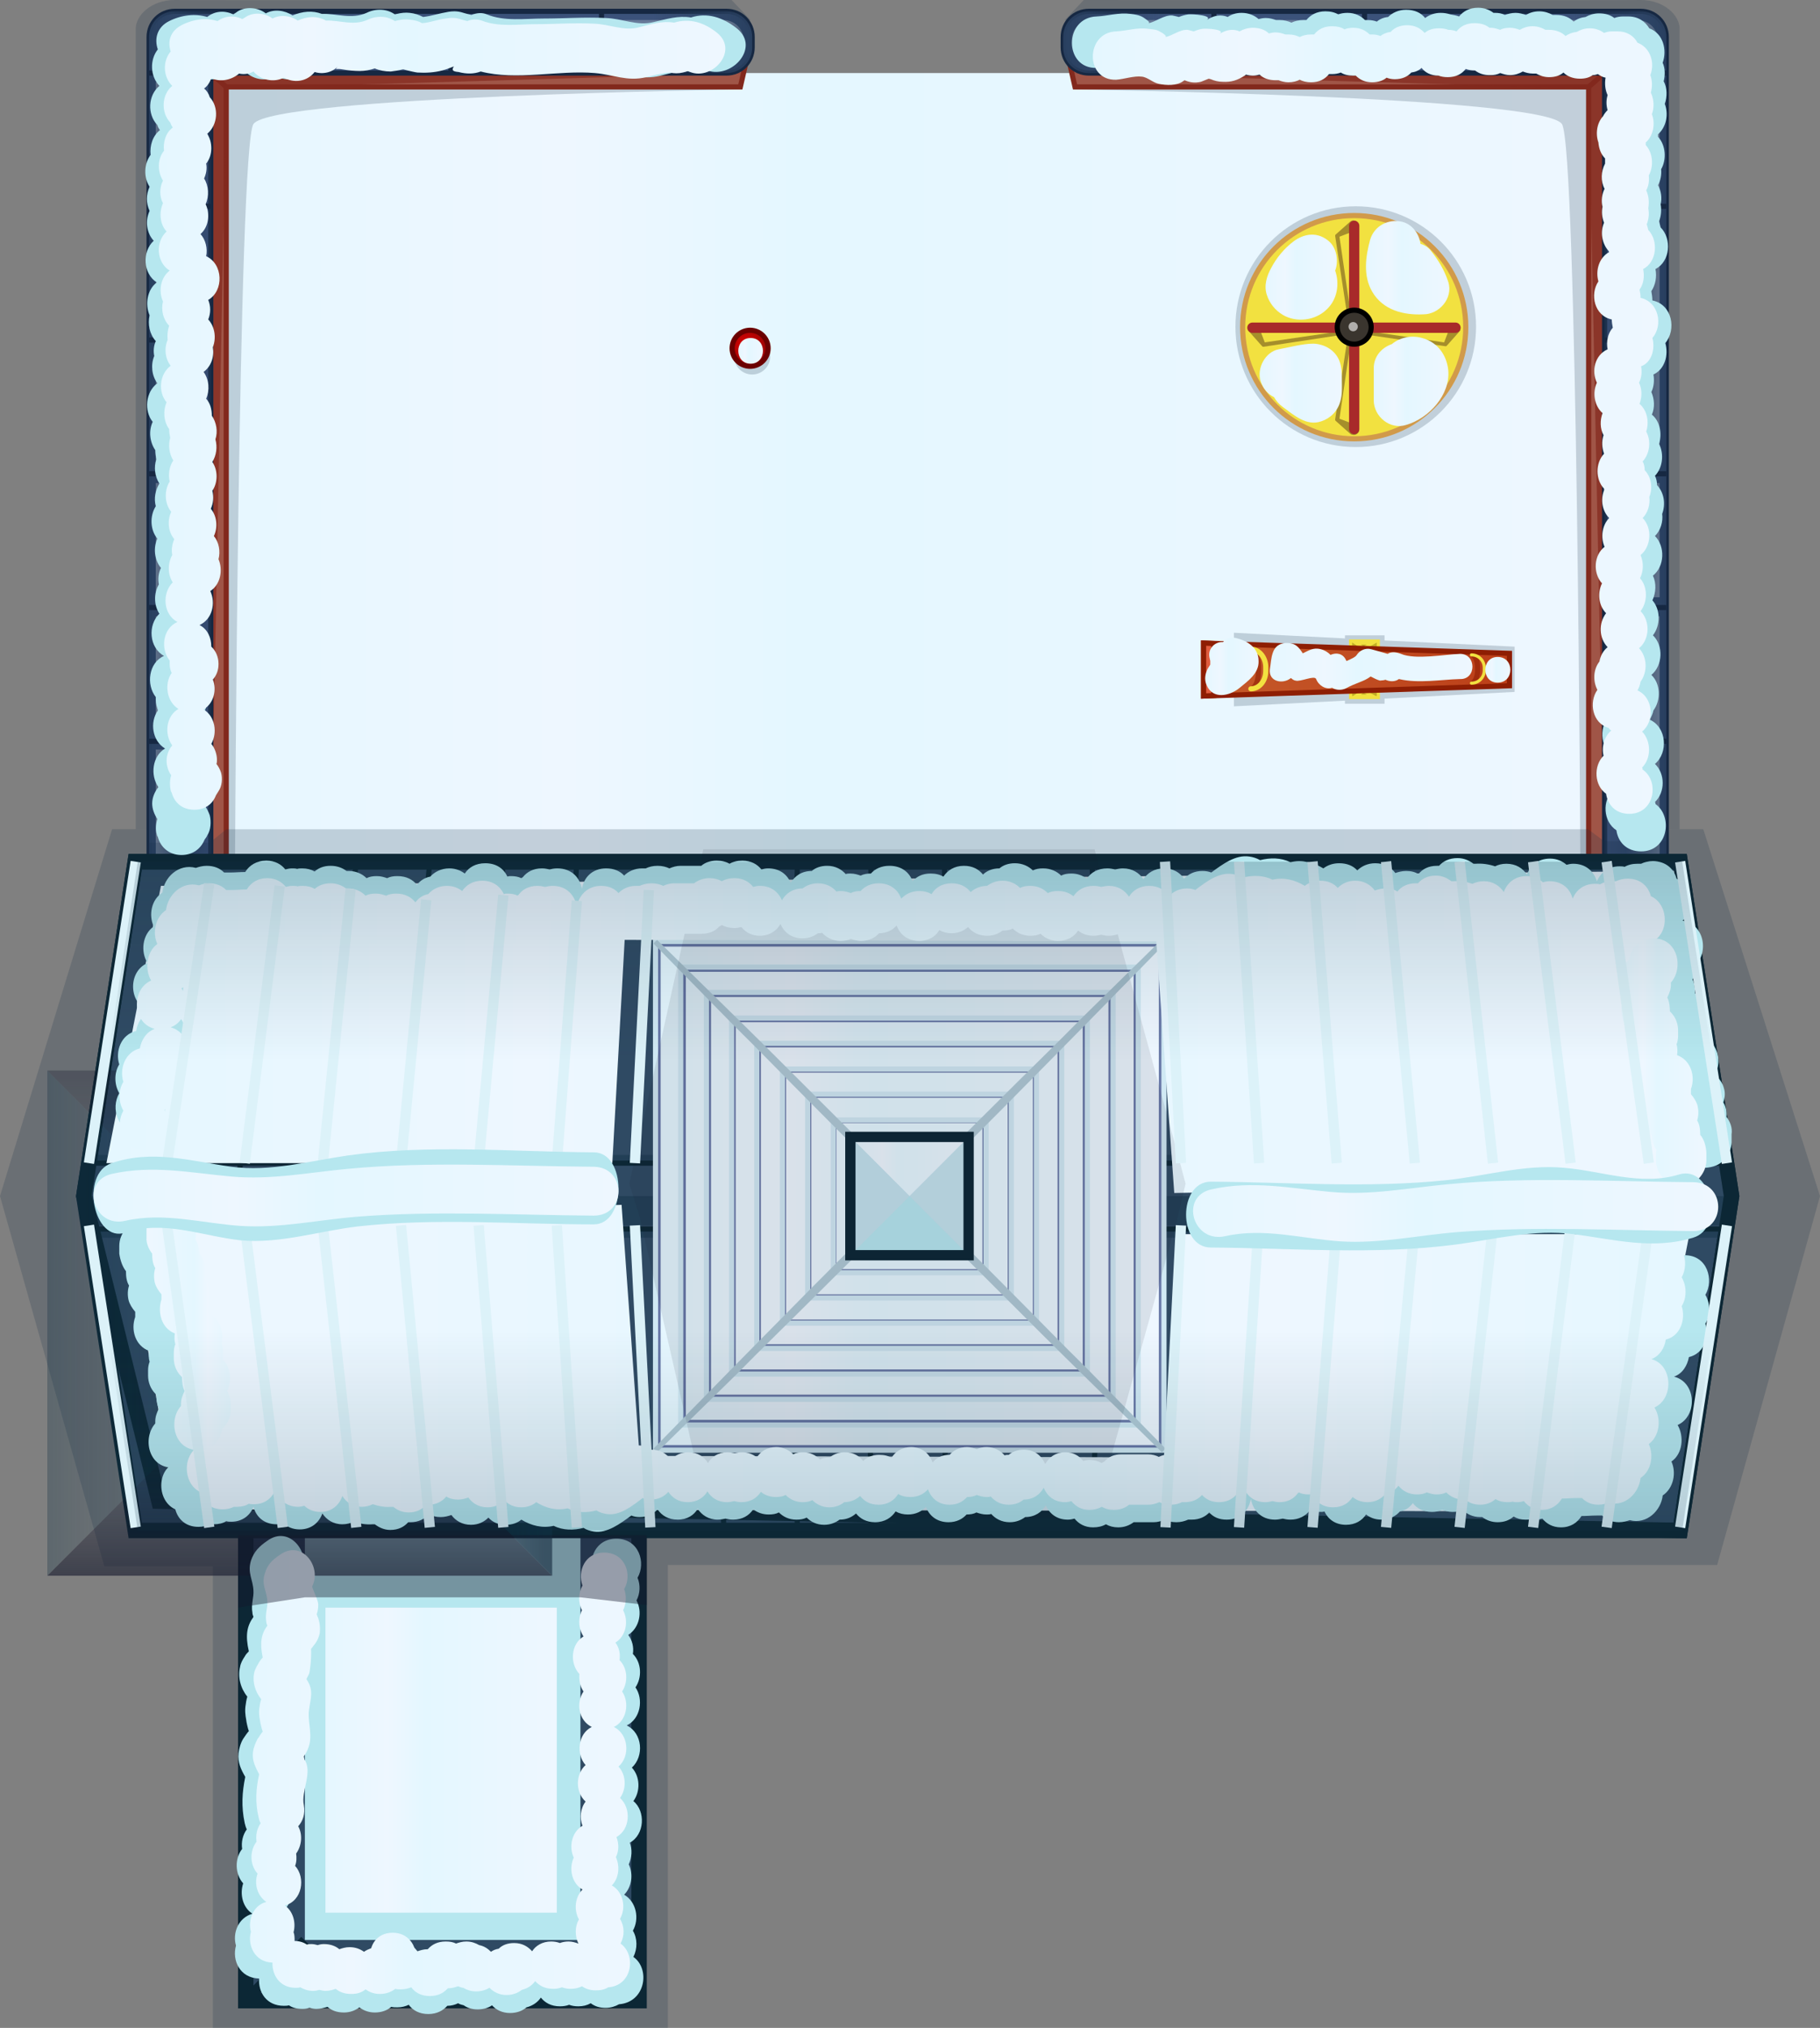 <?xml version="1.0" encoding="utf-8"?>
<!-- Generator: Adobe Illustrator 19.2.1, SVG Export Plug-In . SVG Version: 6.00 Build 0)  -->
<svg version="1.1" xmlns="http://www.w3.org/2000/svg" xmlns:xlink="http://www.w3.org/1999/xlink" x="0px" y="0px" width="354px"
	 height="394.2px" viewBox="0 0 354 394.2" style="enable-background:new 0 0 354 394.2;" xml:space="preserve">
<rect x="0" y="0" width="354" height="394.2" fill="#808080" stroke="none"/>
<style type="text/css">
	.st0{fill:url(#SVGID_1_);}
	.st1{opacity:0.2;fill:#183049;enable-background:new    ;}
	.st2{fill:#A05547;stroke:#82291D;stroke-miterlimit:10;}
	.st3{fill:none;stroke:#82291D;stroke-miterlimit:10;}
	.st4{opacity:0.7;fill:#82291D;enable-background:new    ;}
	.st5{fill:#3B527A;stroke:#162842;stroke-miterlimit:10;}
	.st6{fill:url(#SVGID_2_);}
	.st7{fill:none;stroke:#162842;stroke-miterlimit:10;}
	.st8{fill:url(#SVGID_3_);}
	.st9{fill:url(#SVGID_4_);}
	.st10{fill:url(#SVGID_5_);}
	.st11{fill:url(#SVGID_6_);}
	.st12{fill:url(#SVGID_7_);}
	.st13{fill:url(#SVGID_8_);}
	.st14{fill:url(#SVGID_9_);}
	.st15{fill:url(#SVGID_10_);}
	.st16{fill:url(#SVGID_11_);}
	.st17{fill:url(#SVGID_12_);}
	.st18{fill:url(#SVGID_13_);}
	.st19{fill:url(#SVGID_14_);}
	.st20{fill:url(#SVGID_15_);}
	.st21{fill:url(#SVGID_16_);}
	.st22{fill:url(#SVGID_17_);}
	.st23{fill:url(#SVGID_18_);}
	.st24{fill:url(#SVGID_19_);}
	.st25{fill:url(#SVGID_20_);}
	.st26{fill:url(#SVGID_21_);}
	.st27{fill:url(#SVGID_22_);}
	.st28{fill:url(#SVGID_23_);}
	.st29{fill:#F2E140;stroke:#D19A4A;stroke-miterlimit:10;}
	.st30{fill:#A58E2B;}
	.st31{fill:none;stroke:#A82A2A;stroke-width:2;stroke-linecap:round;stroke-miterlimit:10;}
	.st32{fill:#3A352E;stroke:#000000;stroke-linecap:round;stroke-miterlimit:10;}
	.st33{opacity:0.6;fill:#FFFFFF;enable-background:new    ;}
	.st34{fill:#C1AE25;stroke:#F2E140;stroke-width:0.6;stroke-linecap:round;stroke-miterlimit:10;}
	.st35{fill:url(#SVGID_24_);stroke:#8E1E03;stroke-miterlimit:10;}
	.st36{opacity:0.6;fill:none;stroke:#8E1E03;stroke-miterlimit:10;enable-background:new    ;}
	.st37{fill:none;stroke:#F2E140;stroke-linecap:round;stroke-miterlimit:10;}
	.st38{fill:none;stroke:#F2E140;stroke-width:0.6;stroke-linecap:round;stroke-miterlimit:10;}
	.st39{fill:#E05D3F;stroke:#8E1E03;stroke-miterlimit:10;}
	.st40{fill:url(#SVGID_25_);stroke:#6B0000;stroke-miterlimit:10;}
	.st41{fill:#2F4A63;stroke:#0C2735;stroke-width:3;stroke-miterlimit:10;}
	.st42{fill:#B6E7EF;}
	.st43{fill:none;stroke:#0C2735;stroke-width:2;stroke-miterlimit:10;}
	.st44{fill:none;stroke:#0C2735;stroke-miterlimit:10;}
	.st45{opacity:0.4;}
	.st46{fill:#0F3044;}
	.st47{fill:#2F4A63;stroke:#0C2735;stroke-miterlimit:10;}
	.st48{opacity:0.4;fill:#0F3044;enable-background:new    ;}
	.st49{fill:none;stroke:#0C2735;stroke-width:3;stroke-miterlimit:10;}
	.st50{fill:url(#SVGID_26_);}
	.st51{fill:none;stroke:#6979A8;stroke-miterlimit:10;}
	.st52{fill:none;stroke:#D0E9F4;stroke-miterlimit:10;}
	.st53{fill:#B0CAD6;}
	.st54{opacity:0.6;}
	.st55{opacity:0.5;fill:url(#SVGID_27_);enable-background:new    ;}
	.st56{fill:url(#SVGID_28_);}
	.st57{fill:url(#SVGID_29_);}
	.st58{opacity:0.5;fill:url(#SVGID_30_);enable-background:new    ;}
	.st59{fill:#C3E2ED;}
	.st60{fill:url(#SVGID_31_);}
	.st61{opacity:0.1;fill:#CAE6ED;enable-background:new    ;}
	.st62{fill:url(#SVGID_32_);}
	.st63{fill:url(#SVGID_33_);}
	.st64{opacity:0.4;fill:#14182B;enable-background:new    ;}
	.st65{fill:url(#SVGID_34_);}
	.st66{fill:url(#SVGID_35_);}
	.st67{opacity:0.1;fill:#14182B;enable-background:new    ;}
	.st68{fill:url(#SVGID_36_);}
	.st69{fill:url(#SVGID_37_);}
	.st70{fill:url(#SVGID_38_);}
	.st71{fill:url(#SVGID_39_);}
	.st72{fill:none;stroke:#DCF2F9;stroke-width:2;stroke-miterlimit:10;}
	.st73{fill:url(#SVGID_40_);}
	.st74{fill:url(#SVGID_41_);}
	.st75{opacity:0.2;fill:url(#SVGID_42_);enable-background:new    ;}
	.st76{fill:url(#SVGID_43_);}
	.st77{fill:url(#SVGID_44_);}
	.st78{fill:url(#SVGID_45_);}
	.st79{fill:url(#SVGID_46_);}
	.st80{fill:url(#SVGID_47_);}
	.st81{fill:url(#SVGID_48_);}
	.st82{fill:url(#SVGID_49_);}
	.st83{fill:url(#SVGID_50_);}
	.st84{fill:url(#SVGID_51_);}
	.st85{fill:url(#SVGID_52_);}
</style>
<g id="Layer_1">
	<linearGradient id="SVGID_1_" gradientUnits="userSpaceOnUse" x1="32.369" y1="91.831" x2="318.629" y2="91.831">
		<stop  offset="0" style="stop-color:#E5F7FF"/>
		<stop  offset="0.27" style="stop-color:#EEF7FF"/>
		<stop  offset="0.429" style="stop-color:#E4F7FF"/>
		<stop  offset="1" style="stop-color:#EEF7FF"/>
	</linearGradient>
	<rect x="32.4" y="14.2" class="st0" width="286.3" height="155.3"/>
	<path class="st1" d="M26.4,161.2V5.6c0-2.6,3-5.6,7.6-5.6C36.5,0.1,142.3,0,142.3,0l3.7,3.9L36.3,14.2v147L26.4,161.2L26.4,161.2z"
		/>
	<path class="st1" d="M144,17.4c0,0-91,1.3-94.7,6.7c-3,4.3-3.6,146.4-3.6,146.4H34.6V12.4h106.1L144,17.4L144,17.4z"/>
	<polygon class="st2" points="146,8.2 36.3,8.2 36.3,170.1 44,170.1 44,16.9 144,16.9 	"/>
	<line class="st3" x1="44" y1="16.9" x2="41" y2="14.2"/>
	<polygon class="st4" points="41,170.1 44,17.2 145,14.2 37.3,14.2 	"/>
	<path class="st5" d="M141.3,2.2H34c-2.8,0-5,2.2-5,5L29,170h12V14.2h100.3c2.8,0,5-2.2,5-5v-2C146.3,4.4,144.1,2.2,141.3,2.2
		L141.3,2.2z"/>
	
		<linearGradient id="SVGID_2_" gradientUnits="userSpaceOnUse" x1="37.36" y1="509.749" x2="154.691" y2="509.749" gradientTransform="matrix(1 0 0 1 -8.36 -423.67)">
		<stop  offset="0" style="stop-color:#294060"/>
		<stop  offset="0.155" style="stop-color:#294060;stop-opacity:0"/>
		<stop  offset="0.835" style="stop-color:#294060;stop-opacity:0"/>
		<stop  offset="1" style="stop-color:#294060"/>
	</linearGradient>
	<path class="st6" d="M141.3,2.2H34c-2.8,0-5,2.2-5,5L29,170h12V14.2h100.3c2.8,0,5-2.2,5-5v-2C146.3,4.4,144.1,2.2,141.3,2.2
		L141.3,2.2z"/>
	<g>
		<line class="st7" x1="58.3" y1="14.2" x2="58.3" y2="2.2"/>
		<line class="st7" x1="87.7" y1="14.2" x2="87.7" y2="2.2"/>
		<line class="st7" x1="117" y1="14.2" x2="117" y2="2.2"/>
		<line class="st7" x1="29" y1="170.1" x2="41" y2="170.1"/>
		<line class="st7" x1="29" y1="144.1" x2="41" y2="144.1"/>
		<line class="st7" x1="29" y1="118.1" x2="41" y2="118.1"/>
		<line class="st7" x1="29" y1="92.1" x2="41" y2="92.1"/>
		<line class="st7" x1="29" y1="66.1" x2="41" y2="66.1"/>
		<line class="st7" x1="29" y1="40.1" x2="41" y2="40.1"/>
		<line class="st7" x1="29" y1="14.2" x2="41" y2="14.2"/>
	</g>
	
		<linearGradient id="SVGID_3_" gradientUnits="userSpaceOnUse" x1="34.769" y1="580.749" x2="44.768" y2="580.499" gradientTransform="matrix(1 0 0 1 -8.36 -423.67)">
		<stop  offset="0" style="stop-color:#FFFFFF;stop-opacity:0.4"/>
		<stop  offset="1" style="stop-color:#FFFFFF;stop-opacity:0"/>
	</linearGradient>
	<rect x="30.3" y="145.7" class="st8" width="8.5" height="22.2"/>
	
		<linearGradient id="SVGID_4_" gradientUnits="userSpaceOnUse" x1="34.77" y1="554.81" x2="44.769" y2="554.56" gradientTransform="matrix(1 0 0 1 -8.36 -423.67)">
		<stop  offset="0" style="stop-color:#FFFFFF;stop-opacity:0.4"/>
		<stop  offset="1" style="stop-color:#FFFFFF;stop-opacity:0"/>
	</linearGradient>
	<rect x="30.3" y="119.8" class="st9" width="8.5" height="22.3"/>
	
		<linearGradient id="SVGID_5_" gradientUnits="userSpaceOnUse" x1="34.769" y1="528.862" x2="44.769" y2="528.612" gradientTransform="matrix(1 0 0 1 -8.36 -423.67)">
		<stop  offset="0" style="stop-color:#FFFFFF;stop-opacity:0.4"/>
		<stop  offset="1" style="stop-color:#FFFFFF;stop-opacity:0"/>
	</linearGradient>
	<rect x="30.3" y="93.9" class="st10" width="8.5" height="22.2"/>
	
		<linearGradient id="SVGID_6_" gradientUnits="userSpaceOnUse" x1="34.771" y1="502.919" x2="44.769" y2="502.669" gradientTransform="matrix(1 0 0 1 -8.36 -423.67)">
		<stop  offset="0" style="stop-color:#FFFFFF;stop-opacity:0.4"/>
		<stop  offset="1" style="stop-color:#FFFFFF;stop-opacity:0"/>
	</linearGradient>
	<rect x="30.3" y="67.9" class="st11" width="8.5" height="22.3"/>
	
		<linearGradient id="SVGID_7_" gradientUnits="userSpaceOnUse" x1="34.77" y1="476.976" x2="44.769" y2="476.726" gradientTransform="matrix(1 0 0 1 -8.36 -423.67)">
		<stop  offset="0" style="stop-color:#FFFFFF;stop-opacity:0.4"/>
		<stop  offset="1" style="stop-color:#FFFFFF;stop-opacity:0"/>
	</linearGradient>
	<rect x="30.3" y="42" class="st12" width="8.5" height="22.3"/>
	
		<linearGradient id="SVGID_8_" gradientUnits="userSpaceOnUse" x1="34.77" y1="451.031" x2="44.769" y2="450.781" gradientTransform="matrix(1 0 0 1 -8.36 -423.67)">
		<stop  offset="0" style="stop-color:#FFFFFF;stop-opacity:0.4"/>
		<stop  offset="1" style="stop-color:#FFFFFF;stop-opacity:0"/>
	</linearGradient>
	<rect x="30.3" y="16" class="st13" width="8.5" height="22.2"/>
	
		<linearGradient id="SVGID_9_" gradientUnits="userSpaceOnUse" x1="-1908.8" y1="4379.793" x2="-1898.7" y2="4379.494" gradientTransform="matrix(0 1 -1 0 4452.19 1908.7)">
		<stop  offset="0" style="stop-color:#FFFFFF;stop-opacity:0.4"/>
		<stop  offset="1" style="stop-color:#FFFFFF;stop-opacity:0"/>
	</linearGradient>
	<rect x="60.8" y="3.9" class="st14" width="23.6" height="8.5"/>
	
		<linearGradient id="SVGID_10_" gradientUnits="userSpaceOnUse" x1="-1908.7" y1="4409.197" x2="-1898.7" y2="4408.896" gradientTransform="matrix(0 1 -1 0 4452.19 1908.7)">
		<stop  offset="0" style="stop-color:#FFFFFF;stop-opacity:0.4"/>
		<stop  offset="1" style="stop-color:#FFFFFF;stop-opacity:0"/>
	</linearGradient>
	<path class="st15" d="M56,12.4H30.5l0.1-4.5c0-2.2,1.8-4,4-4H56V12.4z"/>
	
		<linearGradient id="SVGID_11_" gradientUnits="userSpaceOnUse" x1="-1908.7" y1="2327.674" x2="-1898.7" y2="2327.374" gradientTransform="matrix(0 1 1 0 -2195.39 1908.7)">
		<stop  offset="0" style="stop-color:#FFFFFF;stop-opacity:0.4"/>
		<stop  offset="1" style="stop-color:#FFFFFF;stop-opacity:0"/>
	</linearGradient>
	<path class="st16" d="M119.3,12.4h25.5l-0.1-4.5c0-2.2-1.8-4-4-4h-21.4L119.3,12.4L119.3,12.4z"/>
	
		<linearGradient id="SVGID_12_" gradientUnits="userSpaceOnUse" x1="-1908.801" y1="4349.956" x2="-1898.701" y2="4349.755" gradientTransform="matrix(0 1 -1 0 4452.19 1908.7)">
		<stop  offset="0" style="stop-color:#FFFFFF;stop-opacity:0.4"/>
		<stop  offset="1" style="stop-color:#FFFFFF;stop-opacity:0"/>
	</linearGradient>
	<rect x="90.6" y="3.9" class="st17" width="23.6" height="8.5"/>
	<path class="st1" d="M326.7,161.2V5.6c0-2.6-3-5.6-7.6-5.6C316.6,0.1,210.8,0,210.8,0l-3.7,3.9l109.7,10.2v147L326.7,161.2
		L326.7,161.2z"/>
	<path class="st1" d="M209.1,17.4c0,0,91,1.3,94.7,6.7c3,4.3,3.6,146.4,3.6,146.4h11.1V12.4H212.4L209.1,17.4L209.1,17.4z"/>
	<polygon class="st2" points="207.1,8.2 316.8,8.2 316.8,170.1 309,170.1 309,16.9 209.1,16.9 	"/>
	<line class="st3" x1="309" y1="16.9" x2="312.1" y2="14.2"/>
	<polygon class="st4" points="312.1,170.1 309,17.2 208.1,14.2 315.8,14.2 	"/>
	<path class="st5" d="M211.8,2.2h107.3c2.8,0,5,2.2,5,5l0,162.8h-12V14.2H211.8c-2.8,0-5-2.2-5-5v-2C206.8,4.4,209,2.2,211.8,2.2
		L211.8,2.2z"/>
	
		<linearGradient id="SVGID_13_" gradientUnits="userSpaceOnUse" x1="2170.91" y1="509.749" x2="2288.241" y2="509.749" gradientTransform="matrix(-1 0 0 1 2495 -423.67)">
		<stop  offset="0" style="stop-color:#294060"/>
		<stop  offset="0.155" style="stop-color:#294060;stop-opacity:0"/>
		<stop  offset="0.835" style="stop-color:#294060;stop-opacity:0"/>
		<stop  offset="1" style="stop-color:#294060"/>
	</linearGradient>
	<path class="st18" d="M211.8,2.2h107.3c2.8,0,5,2.2,5,5l0,162.8h-12V14.2H211.8c-2.8,0-5-2.2-5-5v-2C206.8,4.4,209,2.2,211.8,2.2
		L211.8,2.2z"/>
	<g>
		<line class="st7" x1="294.8" y1="14.2" x2="294.8" y2="2.2"/>
		<line class="st7" x1="265.4" y1="14.2" x2="265.4" y2="2.2"/>
		<line class="st7" x1="236.1" y1="14.2" x2="236.1" y2="2.2"/>
		<line class="st7" x1="324.1" y1="170.1" x2="312.1" y2="170.1"/>
		<line class="st7" x1="324.1" y1="144.1" x2="312.1" y2="144.1"/>
		<line class="st7" x1="324.1" y1="118.1" x2="312.1" y2="118.1"/>
		<line class="st7" x1="324.1" y1="92.1" x2="312.1" y2="92.1"/>
		<line class="st7" x1="324.1" y1="66.1" x2="312.1" y2="66.1"/>
		<line class="st7" x1="324.1" y1="40.1" x2="312.1" y2="40.1"/>
		<line class="st7" x1="324.1" y1="14.2" x2="312.1" y2="14.2"/>
	</g>
	
		<linearGradient id="SVGID_14_" gradientUnits="userSpaceOnUse" x1="2168.4" y1="580.747" x2="2178.4" y2="580.497" gradientTransform="matrix(-1 0 0 1 2495 -423.67)">
		<stop  offset="0" style="stop-color:#FFFFFF;stop-opacity:0.4"/>
		<stop  offset="1" style="stop-color:#FFFFFF;stop-opacity:0"/>
	</linearGradient>
	<rect x="314.3" y="145.7" class="st19" width="8.5" height="22.2"/>
	
		<linearGradient id="SVGID_15_" gradientUnits="userSpaceOnUse" x1="2168.4" y1="554.808" x2="2178.4" y2="554.558" gradientTransform="matrix(-1 0 0 1 2495 -423.67)">
		<stop  offset="0" style="stop-color:#FFFFFF;stop-opacity:0.4"/>
		<stop  offset="1" style="stop-color:#FFFFFF;stop-opacity:0"/>
	</linearGradient>
	<rect x="314.3" y="119.8" class="st20" width="8.5" height="22.3"/>
	
		<linearGradient id="SVGID_16_" gradientUnits="userSpaceOnUse" x1="2168.4" y1="528.86" x2="2178.4" y2="528.61" gradientTransform="matrix(-1 0 0 1 2495 -423.67)">
		<stop  offset="0" style="stop-color:#FFFFFF;stop-opacity:0.4"/>
		<stop  offset="1" style="stop-color:#FFFFFF;stop-opacity:0"/>
	</linearGradient>
	<rect x="314.3" y="93.9" class="st21" width="8.5" height="22.2"/>
	
		<linearGradient id="SVGID_17_" gradientUnits="userSpaceOnUse" x1="2168.4" y1="502.917" x2="2178.4" y2="502.667" gradientTransform="matrix(-1 0 0 1 2495 -423.67)">
		<stop  offset="0" style="stop-color:#FFFFFF;stop-opacity:0.4"/>
		<stop  offset="1" style="stop-color:#FFFFFF;stop-opacity:0"/>
	</linearGradient>
	<rect x="314.3" y="67.9" class="st22" width="8.5" height="22.3"/>
	
		<linearGradient id="SVGID_18_" gradientUnits="userSpaceOnUse" x1="2168.4" y1="476.974" x2="2178.4" y2="476.724" gradientTransform="matrix(-1 0 0 1 2495 -423.67)">
		<stop  offset="0" style="stop-color:#FFFFFF;stop-opacity:0.4"/>
		<stop  offset="1" style="stop-color:#FFFFFF;stop-opacity:0"/>
	</linearGradient>
	<rect x="314.3" y="42" class="st23" width="8.5" height="22.3"/>
	
		<linearGradient id="SVGID_19_" gradientUnits="userSpaceOnUse" x1="2168.4" y1="451.029" x2="2178.4" y2="450.779" gradientTransform="matrix(-1 0 0 1 2495 -423.67)">
		<stop  offset="0" style="stop-color:#FFFFFF;stop-opacity:0.4"/>
		<stop  offset="1" style="stop-color:#FFFFFF;stop-opacity:0"/>
	</linearGradient>
	<rect x="314.3" y="16" class="st24" width="8.5" height="22.2"/>
	
		<linearGradient id="SVGID_20_" gradientUnits="userSpaceOnUse" x1="-1908.8" y1="2246.185" x2="-1898.7" y2="2245.885" gradientTransform="matrix(0 1 1 0 -1965.49 1908.7)">
		<stop  offset="0" style="stop-color:#FFFFFF;stop-opacity:0.4"/>
		<stop  offset="1" style="stop-color:#FFFFFF;stop-opacity:0"/>
	</linearGradient>
	<rect x="268.6" y="3.9" class="st25" width="23.6" height="8.5"/>
	
		<linearGradient id="SVGID_21_" gradientUnits="userSpaceOnUse" x1="-1908.7" y1="2275.584" x2="-1898.7" y2="2275.284" gradientTransform="matrix(0 1 1 0 -1965.49 1908.7)">
		<stop  offset="0" style="stop-color:#FFFFFF;stop-opacity:0.4"/>
		<stop  offset="1" style="stop-color:#FFFFFF;stop-opacity:0"/>
	</linearGradient>
	<path class="st26" d="M297.1,12.4h25.5l-0.1-4.5c0-2.2-1.8-4-4-4h-21.4V12.4z"/>
	
		<linearGradient id="SVGID_22_" gradientUnits="userSpaceOnUse" x1="-1908.7" y1="4461.285" x2="-1898.7" y2="4460.985" gradientTransform="matrix(0 1 -1 0 4682.09 1908.7)">
		<stop  offset="0" style="stop-color:#FFFFFF;stop-opacity:0.4"/>
		<stop  offset="1" style="stop-color:#FFFFFF;stop-opacity:0"/>
	</linearGradient>
	<path class="st27" d="M233.8,12.4h-25.5l0.1-4.5c0-2.2,1.8-4,4-4h21.4V12.4z"/>
	
		<linearGradient id="SVGID_23_" gradientUnits="userSpaceOnUse" x1="-1908.801" y1="2216.343" x2="-1898.701" y2="2216.143" gradientTransform="matrix(0 1 1 0 -1965.49 1908.7)">
		<stop  offset="0" style="stop-color:#FFFFFF;stop-opacity:0.4"/>
		<stop  offset="1" style="stop-color:#FFFFFF;stop-opacity:0"/>
	</linearGradient>
	<rect x="238.9" y="3.9" class="st28" width="23.6" height="8.5"/>
	<circle class="st1" cx="263.7" cy="63.5" r="23.4"/>
	<circle class="st29" cx="263.4" cy="63.6" r="21.7"/>
	<path class="st30" d="M244.8,63.4l1.3,3.4l-0.4-0.2l17.1-2.5c0.2,0,0.3,0.1,0.4,0.3c0,0.2-0.1,0.3-0.3,0.4l-17.1,2.6l-0.2,0
		l-0.2-0.2l-2.4-2.7c-0.4-0.4-0.3-1.1,0.1-1.4s1.1-0.3,1.4,0.1C244.7,63.2,244.8,63.3,244.8,63.4L244.8,63.4z"/>
	<path class="st30" d="M263.7,44.8l-3.4,1.3l0.2-0.3l2.5,17.1c0,0.2-0.1,0.3-0.3,0.4s-0.3-0.1-0.4-0.3l-2.6-17.1l0-0.2l0.2-0.2
		l2.7-2.4c0.4-0.4,1.1-0.3,1.4,0.1s0.3,1.1-0.1,1.4C263.9,44.7,263.8,44.8,263.7,44.8L263.7,44.8z"/>
	<path class="st30" d="M262.6,84.3l-2.7-2.4l-0.2-0.2l0-0.2l2.6-17.1c0-0.2,0.2-0.3,0.4-0.3c0.2,0,0.3,0.2,0.3,0.4l-2.5,17.1
		l-0.2-0.3l3.4,1.3c0.5,0.2,0.8,0.8,0.6,1.3c-0.2,0.5-0.8,0.8-1.3,0.6C262.8,84.5,262.7,84.4,262.6,84.3L262.6,84.3z"/>
	<path class="st30" d="M283.9,64.4l-2.4,2.7l-0.2,0.2l-0.2,0L264,64.8c-0.2,0-0.3-0.2-0.3-0.4c0-0.2,0.2-0.3,0.4-0.3l17.1,2.5
		l-0.4,0.2l1.3-3.4c0.2-0.5,0.8-0.8,1.3-0.6c0.5,0.2,0.8,0.8,0.6,1.3C284.1,64.2,284,64.3,283.9,64.4L283.9,64.4z"/>
	<line class="st31" x1="263.4" y1="43.9" x2="263.4" y2="83.4"/>
	<line class="st31" x1="283.1" y1="63.7" x2="243.6" y2="63.7"/>
	<circle class="st32" cx="263.4" cy="63.6" r="3.3"/>
	<circle class="st33" cx="263.2" cy="63.5" r="0.9"/>
	<polygon class="st1" points="294.6,125.7 269.3,124.5 269.3,123.5 261.6,123.5 261.6,124.1 240,123 240,137.3 261.6,136.2 
		261.6,136.8 269.3,136.8 269.3,135.8 294.6,134.5 	"/>
	<g>
		<rect x="262.7" y="124.6" class="st34" width="5.4" height="11"/>
		<polygon class="st34" points="265.2,126 263.7,125 267,125 		"/>
		<polygon class="st34" points="265.2,134.3 263.7,135.3 267,135.3 		"/>
	</g>
	<g>
		
			<linearGradient id="SVGID_24_" gradientUnits="userSpaceOnUse" x1="242.44" y1="553.825" x2="301.94" y2="553.825" gradientTransform="matrix(1 0 0 1 -8.36 -423.67)">
			<stop  offset="0" style="stop-color:#C55A2A"/>
			<stop  offset="1" style="stop-color:#BC3F19"/>
		</linearGradient>
		<polygon class="st35" points="293.6,133.3 234.1,135.3 234.1,125 293.6,127 		"/>
		<path class="st36" d="M243.3,126.2c0.8,0,1.5,1.6,1.5,3.5v0.7c0,2-0.7,3.5-1.5,3.5"/>
		<path class="st37" d="M243.3,126.2L243.3,126.2c1.6,0,2.9,1.6,2.9,3.5v0.7c0,2-1.3,3.5-2.9,3.5l0,0"/>
		<path class="st36" d="M286.2,127.3c0.7,0,1.2,1.1,1.2,2.5v0.5c0,1.4-0.6,2.5-1.2,2.5"/>
		<path class="st38" d="M286.2,127.3L286.2,127.3c1.4,0,2.5,1.1,2.5,2.5v0.5c0,1.4-1.1,2.5-2.5,2.5l0,0"/>
		<polygon class="st39" points="236.1,135.2 234.1,135.3 234.1,125 236.1,125.1 		"/>
	</g>
	<circle class="st1" cx="146.3" cy="69.3" r="3.5"/>
	
		<radialGradient id="SVGID_25_" cx="153.46" cy="490.75" r="6.234" gradientTransform="matrix(1 0 0 1 -8.36 -423.67)" gradientUnits="userSpaceOnUse">
		<stop  offset="2.500000e-02" style="stop-color:#DB0303"/>
		<stop  offset="1" style="stop-color:#770303"/>
	</radialGradient>
	<circle class="st40" cx="145.9" cy="67.7" r="3.5"/>
	<polygon class="st1" points="0,232.5 21.8,161.2 29,161.2 29,163.8 40.8,163.8 44,161.2 308.9,161.2 312,163.5 324,163.5 
		324,161.2 331.3,161.2 354,232.5 334,304.2 129.9,304.2 129.9,394.2 41.4,394.2 41.4,304.5 20.3,304.5 	"/>
	<rect x="47.8" y="283.9" class="st41" width="76.5" height="105"/>
	<rect x="59.3" y="296.6" class="st42" width="53.6" height="80.5"/>
	<line class="st43" x1="112.9" y1="377.2" x2="124.3" y2="388.9"/>
	<line class="st43" x1="47.8" y1="388.9" x2="59.3" y2="377.2"/>
	<line class="st43" x1="112.9" y1="296.6" x2="124.3" y2="283.9"/>
	<line class="st43" x1="59.3" y1="296.6" x2="47.8" y2="283.9"/>
	<polygon class="st41" points="326.8,297.5 26.3,297.5 16.3,232.5 26.3,167.5 326.8,167.5 336.8,232.5 	"/>
	<g>
		<line class="st44" x1="335.9" y1="226.1" x2="326.8" y2="167.5"/>
		<line class="st44" x1="320.7" y1="226.1" x2="312.5" y2="167.5"/>
		<line class="st44" x1="305.5" y1="226.1" x2="298.2" y2="167.5"/>
		<line class="st44" x1="290.4" y1="226.1" x2="283.9" y2="167.5"/>
		<line class="st44" x1="275.2" y1="226.1" x2="269.6" y2="167.5"/>
		<line class="st44" x1="260" y1="226.1" x2="255.3" y2="167.5"/>
		<line class="st44" x1="244.9" y1="226.1" x2="241" y2="167.5"/>
		<line class="st44" x1="229.7" y1="226.1" x2="226.6" y2="167.5"/>
		<line class="st44" x1="214.5" y1="226.1" x2="212.4" y2="167.5"/>
		<line class="st44" x1="199.3" y1="226.1" x2="198" y2="167.5"/>
		<line class="st44" x1="184.2" y1="226.1" x2="183.7" y2="167.5"/>
		<line class="st44" x1="169" y1="226.1" x2="169.4" y2="167.5"/>
		<line class="st44" x1="153.8" y1="226.1" x2="155.1" y2="167.5"/>
		<line class="st44" x1="138.7" y1="226.1" x2="140.8" y2="167.5"/>
		<line class="st44" x1="123.5" y1="226.1" x2="126.5" y2="167.5"/>
		<line class="st44" x1="108.3" y1="226.1" x2="112.2" y2="167.5"/>
		<line class="st44" x1="93.1" y1="226.1" x2="97.9" y2="167.5"/>
		<line class="st44" x1="78" y1="226.1" x2="83.6" y2="167.5"/>
		<line class="st44" x1="62.8" y1="226.1" x2="69.3" y2="167.5"/>
		<line class="st44" x1="47.6" y1="226.1" x2="55" y2="167.5"/>
		<line class="st44" x1="32.5" y1="226.1" x2="40.7" y2="167.5"/>
		<line class="st44" x1="17.3" y1="226.1" x2="26.4" y2="167.5"/>
	</g>
	<g>
		<line class="st44" x1="335.9" y1="238.9" x2="326.8" y2="297.5"/>
		<line class="st44" x1="320.7" y1="238.9" x2="312.5" y2="297.5"/>
		<line class="st44" x1="305.5" y1="238.9" x2="298.2" y2="297.5"/>
		<line class="st44" x1="290.4" y1="238.9" x2="283.9" y2="297.5"/>
		<line class="st44" x1="275.2" y1="238.9" x2="269.6" y2="297.5"/>
		<line class="st44" x1="260" y1="238.9" x2="255.3" y2="297.5"/>
		<line class="st44" x1="244.9" y1="238.9" x2="241" y2="297.5"/>
		<line class="st44" x1="229.7" y1="238.9" x2="226.6" y2="297.5"/>
		<line class="st44" x1="214.5" y1="238.9" x2="212.4" y2="297.5"/>
		<line class="st44" x1="199.3" y1="238.9" x2="198" y2="297.5"/>
		<line class="st44" x1="184.2" y1="238.9" x2="183.7" y2="297.5"/>
		<line class="st44" x1="169" y1="238.9" x2="169.4" y2="297.5"/>
		<line class="st44" x1="153.8" y1="238.9" x2="155.1" y2="297.5"/>
		<line class="st44" x1="138.7" y1="238.9" x2="140.8" y2="297.5"/>
		<line class="st44" x1="123.5" y1="238.9" x2="126.5" y2="297.5"/>
		<line class="st44" x1="108.3" y1="238.9" x2="112.2" y2="297.5"/>
		<line class="st44" x1="93.1" y1="238.9" x2="97.9" y2="297.5"/>
		<line class="st44" x1="78" y1="238.9" x2="83.6" y2="297.5"/>
		<line class="st44" x1="62.8" y1="238.9" x2="69.3" y2="297.5"/>
		<line class="st44" x1="47.6" y1="238.9" x2="55" y2="297.5"/>
		<line class="st44" x1="32.5" y1="238.9" x2="40.7" y2="297.5"/>
		<line class="st44" x1="17.3" y1="238.9" x2="26.4" y2="297.5"/>
	</g>
	<g class="st45">
		<polygon class="st46" points="16.9,224.5 15.8,232.5 16.9,240.6 136.1,240.6 135,232.5 136.1,224.5 		"/>
		<polygon class="st46" points="336.3,224.5 217.1,224.5 218.2,232.5 217.1,240.6 336.3,240.6 337.3,232.5 		"/>
	</g>
	<g>
		<polygon class="st47" points="46.8,238.9 17.3,238.9 16.3,232.5 17.3,226.1 46.8,226.1 45.8,232.5 		"/>
		<polygon class="st47" points="76.4,238.9 46.8,238.9 45.8,232.5 46.8,226.1 76.4,226.1 75.3,232.5 		"/>
		<polygon class="st47" points="105.9,238.9 76.3,238.9 75.3,232.5 76.3,226.1 105.9,226.1 104.8,232.5 		"/>
		<polygon class="st47" points="135.5,238.9 106,238.9 105,232.5 106,226.1 135.5,226.1 134.5,232.5 		"/>
	</g>
	<g>
		<polygon class="st47" points="306.3,238.9 335.9,238.9 336.8,232.5 335.9,226.1 306.3,226.1 307.3,232.5 		"/>
		<polygon class="st47" points="276.8,238.9 306.3,238.9 307.3,232.5 306.3,226.1 276.8,226.1 277.8,232.5 		"/>
		<polygon class="st47" points="247.3,238.9 276.8,238.9 277.8,232.5 276.8,226.1 247.3,226.1 248.3,232.5 		"/>
		<polygon class="st47" points="217.7,238.9 247.2,238.9 248.2,232.5 247.2,226.1 217.7,226.1 218.7,232.5 		"/>
	</g>
	<polygon class="st48" points="16.3,232.5 337,232.5 336,238.2 17.3,238.2 	"/>
	<polygon class="st49" points="326.8,297.5 30.9,291.8 16.3,232.5 26.3,167.5 326.8,167.5 336.8,232.5 	"/>
	<linearGradient id="SVGID_26_" gradientUnits="userSpaceOnUse" x1="127.46" y1="232.5" x2="226.359" y2="232.5">
		<stop  offset="0" style="stop-color:#E5F7FF"/>
		<stop  offset="0.27" style="stop-color:#EEF7FF"/>
		<stop  offset="0.429" style="stop-color:#E4F7FF"/>
		<stop  offset="1" style="stop-color:#EEF7FF"/>
	</linearGradient>
	<rect x="127.5" y="183" class="st50" width="98.9" height="98.9"/>
	<g>
		<rect x="128" y="183.5" class="st51" width="97.9" height="97.9"/>
		<rect x="132.9" y="188.4" class="st51" width="88.1" height="88.1"/>
		<rect x="137.8" y="193.3" class="st51" width="78.3" height="78.3"/>
		<rect x="142.6" y="198.2" class="st51" width="68.5" height="68.5"/>
		<rect x="147.5" y="203.1" class="st51" width="58.7" height="58.7"/>
		<rect x="152.4" y="208" class="st51" width="49" height="49"/>
		<rect x="157.3" y="212.9" class="st51" width="39.2" height="39.2"/>
		<rect x="162.2" y="217.8" class="st51" width="29.4" height="29.4"/>
	</g>
	<g>
		<rect x="127.5" y="183" class="st52" width="98.9" height="98.9"/>
		<rect x="132.4" y="188" class="st52" width="89" height="89"/>
		<rect x="137.4" y="192.9" class="st52" width="79.1" height="79.1"/>
		<rect x="142.3" y="197.9" class="st52" width="69.2" height="69.2"/>
		<rect x="147.2" y="202.8" class="st52" width="59.3" height="59.3"/>
		<rect x="152.2" y="207.8" class="st52" width="49.4" height="49.4"/>
		<rect x="157.1" y="212.7" class="st52" width="39.6" height="39.6"/>
		<rect x="162.1" y="217.7" class="st52" width="29.7" height="29.7"/>
	</g>
	<path class="st53" d="M127.1,281.6c0,0,6.1-6.2,15.3-15.6c4.6-4.7,10-10.1,15.7-15.9c5.8-5.8,12-12,18.1-18.2
		c6.2-6.2,12.4-12.3,18.2-18.1c5.8-5.8,11.3-11.1,15.9-15.8c9.4-9.2,15.6-15.3,15.6-15.3l0.7,0.7c0,0-6.1,6.2-15.3,15.6
		c-4.6,4.7-10,10.1-15.7,15.9c-5.8,5.8-12,12-18.1,18.2c-6.2,6.2-12.4,12.3-18.2,18.1c-5.8,5.8-11.3,11.1-15.9,15.8
		c-9.4,9.2-15.6,15.3-15.6,15.3L127.1,281.6L127.1,281.6z"/>
	<path class="st53" d="M127.8,182.7c0,0,6.2,6.1,15.6,15.3c4.7,4.6,10.1,10,15.9,15.8c5.8,5.8,12,12,18.2,18.1
		c6.2,6.2,12.3,12.4,18.1,18.2c5.8,5.8,11.1,11.3,15.8,15.9c9.2,9.4,15.3,15.6,15.3,15.6l-0.7,0.7c0,0-6.2-6.1-15.6-15.3
		c-4.7-4.6-10.1-10-15.9-15.8c-5.8-5.8-12-12-18.2-18.1c-6.2-6.2-12.3-12.4-18.1-18.2c-5.8-5.8-11.1-11.3-15.8-15.9
		c-9.2-9.4-15.3-15.6-15.3-15.6L127.8,182.7L127.8,182.7z"/>
	<g class="st54">
		
			<linearGradient id="SVGID_27_" gradientUnits="userSpaceOnUse" x1="17.86" y1="680.89" x2="114.18" y2="680.89" gradientTransform="matrix(1 0 0 1 -8.36 -423.67)">
			<stop  offset="0" style="stop-color:#0F3044"/>
			<stop  offset="0.3" style="stop-color:#0F3044;stop-opacity:0"/>
			<stop  offset="0.7" style="stop-color:#0F3044;stop-opacity:0"/>
			<stop  offset="1" style="stop-color:#0F3044"/>
		</linearGradient>
		<polygon class="st55" points="9.2,208.1 9.2,306.3 58.3,257.2 		"/>
		
			<linearGradient id="SVGID_28_" gradientUnits="userSpaceOnUse" x1="17.86" y1="680.89" x2="114.17" y2="680.89" gradientTransform="matrix(1 0 0 1 -8.36 -423.67)">
			<stop  offset="0" style="stop-color:#0F3044"/>
			<stop  offset="0.3" style="stop-color:#0F3044;stop-opacity:0"/>
			<stop  offset="0.7" style="stop-color:#0F3044;stop-opacity:0"/>
			<stop  offset="1" style="stop-color:#0F3044"/>
		</linearGradient>
		<polygon class="st56" points="107.4,208.1 107.4,306.3 58.3,257.2 		"/>
		
			<linearGradient id="SVGID_29_" gradientUnits="userSpaceOnUse" x1="4032.48" y1="2464.12" x2="4128.78" y2="2464.12" gradientTransform="matrix(0 -1 1 0 -2405.79 4338.5)">
			<stop  offset="0" style="stop-color:#14182B"/>
			<stop  offset="0.3" style="stop-color:#14182B;stop-opacity:0"/>
			<stop  offset="0.7" style="stop-color:#14182B;stop-opacity:0"/>
			<stop  offset="1" style="stop-color:#14182B"/>
		</linearGradient>
		<polygon class="st57" points="9.2,306.3 107.4,306.3 58.3,257.2 		"/>
		
			<linearGradient id="SVGID_30_" gradientUnits="userSpaceOnUse" x1="4032.48" y1="2464.12" x2="4128.78" y2="2464.12" gradientTransform="matrix(0 -1 1 0 -2405.79 4338.5)">
			<stop  offset="0" style="stop-color:#14182B"/>
			<stop  offset="0.3" style="stop-color:#14182B;stop-opacity:0"/>
			<stop  offset="0.7" style="stop-color:#14182B;stop-opacity:0"/>
			<stop  offset="1" style="stop-color:#14182B"/>
		</linearGradient>
		<polygon class="st58" points="9.2,208.1 107.4,208.1 58.3,257.2 		"/>
	</g>
	<rect x="165.4" y="221" class="st59" width="23" height="23"/>
	<polygon class="st42" points="188.4,244 165.4,244 176.9,232.5 	"/>
	<linearGradient id="SVGID_31_" gradientUnits="userSpaceOnUse" x1="165.41" y1="226.75" x2="188.41" y2="226.75">
		<stop  offset="0" style="stop-color:#E5F7FF"/>
		<stop  offset="0.27" style="stop-color:#EEF7FF"/>
		<stop  offset="0.429" style="stop-color:#E4F7FF"/>
		<stop  offset="1" style="stop-color:#EEF7FF"/>
	</linearGradient>
	<polygon class="st60" points="188.4,221 165.4,221 176.9,232.5 	"/>
	<polygon class="st59" points="165.4,221 165.4,244 176.9,232.5 	"/>
	<polygon class="st61" points="188.5,221 188.5,244 177,232.5 	"/>
	<rect x="165.4" y="221" class="st43" width="23" height="23"/>
	<linearGradient id="SVGID_32_" gradientUnits="userSpaceOnUse" x1="63.299" y1="342.167" x2="108.332" y2="342.167">
		<stop  offset="0" style="stop-color:#E5F7FF"/>
		<stop  offset="0.27" style="stop-color:#EEF7FF"/>
		<stop  offset="0.429" style="stop-color:#E4F7FF"/>
		<stop  offset="1" style="stop-color:#EEF7FF"/>
	</linearGradient>
	<rect x="63.3" y="312.5" class="st62" width="45" height="59.3"/>
	<path class="st42" d="M123.2,380.4c0.8-1.6,0.8-3.6-0.1-5.1c1.3-2.3,0.7-5.6-1.7-7c1.5-1.5,1.8-4,0.9-5.9c0.6-1.3,0.7-2.9,0.2-4.2
		c2.9-1.6,3.1-6.1,0.7-8.1c1.4-1.9,1.3-4.8-0.3-6.5c2.4-2.2,2.1-6.7-1-8.2c2.7-1.3,3.3-5.1,1.7-7.4c1.3-1.9,1.2-4.8-0.5-6.5
		c0.2-1.3-0.1-2.6-0.9-3.7c2.2-1.4,2.8-4.5,1.6-6.7c0.7-1.3,0.8-3,0.2-4.4c1.7-2.9,0.3-7.6-4.1-7.6c-4.1,0-5.6,4-4.5,6.9
		c-0.9,1.5-0.9,3.6-0.1,5.1c-0.9,1.7-0.8,3.9,0.3,5.5c-2.6,1.6-2.9,5.7-0.9,7.8c-0.2,1.3,0.1,2.6,0.8,3.7c-1.6,2.3-1,6.1,1.7,7.4
		c-2.9,1.4-3.4,5.6-1.3,7.9c-2.1,1.9-2.1,5.7,0,7.6c-1,1.4-1.2,3.4-0.6,5c-2.3,1.3-2.9,4.4-1.8,6.6c-1.1,2.3-0.4,5.3,1.9,6.6
		c-1.6,1.6-1.8,4.3-0.7,6.2c-0.8,1.5-0.9,3.5-0.1,5c-0.6-0.3-1.3-0.4-2-0.4c-0.7,0-1.3,0.1-1.8,0.3c-0.5-0.2-1.1-0.3-1.8-0.3
		c-1.9,0-3.2,0.8-4,2c-0.8-1-2-1.7-3.7-1.7c-1.4,0-2.4,0.4-3.2,1.1c-0.6,0.1-1.1,0.4-1.6,0.7c-0.6-0.7-1.4-1.2-2.5-1.4
		c-0.7-0.5-1.6-0.8-2.7-0.8c-0.8,0-1.5,0.2-2.2,0.5c-0.6-0.3-1.3-0.5-2.2-0.5c-1.7,0-2.9,0.7-3.7,1.6c-0.8,0-1.6,0.2-2.2,0.5
		c-0.2-0.3-0.4-0.5-0.6-0.7c-0.6-1.7-2.1-3.1-4.5-3.1c-2.4,0-4,1.4-4.5,3.2c-0.6,0.2-1,0.4-1.5,0.7c-0.8-0.6-1.8-1-3-1
		c-0.8,0-1.5,0.2-2.2,0.4c-0.8-0.7-1.8-1.1-3.2-1.1c-0.5,0-0.9,0.1-1.3,0.2c-0.4-0.1-0.9-0.2-1.3-0.2c-0.3,0-0.7,0-1,0.1
		c-0.7-0.4-1.5-0.7-2.5-0.7c0-0.6,0-1.2-0.2-1.8c0.6-2-0.1-4.4-1.9-5.6c3.7-1,4.4-5.8,2.1-8.2c0.3-0.8,0.4-1.7,0.2-2.5
		c1.2-1.6,1.4-3.9,0.4-5.7c1-1.1,1.5-2.6,1.1-4.4c-0.6-2.9,2-6.9,0.1-9.5c-0.1-0.2-0.1-0.4-0.2-0.6c0.5-0.8,0.9-1.6,1.1-2.5
		c0.6-2.4-0.5-4.8-0.1-7.1c0.4-2.4,1-4.1-0.5-6.4c0.2-0.5,0.4-0.9,0.5-1.1c0.2-0.5,0.6-3.4,0.4-5.3c0.1-0.1,0.3-0.3,0.4-0.5
		c0.7-0.8,1.2-1.7,1.4-2.8c0.2-1.1,0-2.3-0.4-3.3c-0.1-0.1-0.1-0.3-0.2-0.6c0.2-0.6,0.3-1.3,0.3-2c0-0.8-1-2.7-1.3-3.7
		c2.1-4.1-2.2-9.9-6.6-6.7c-1.6,1.1-2.6,2.1-3.2,3.9c-0.7,2.4,0.4,3.6,0.5,5.8c0.1,1.2-0.5,2.7-0.2,4.3c0,0.3,0.1,0.5,0.2,0.8
		c-1.3,1.8-1.6,3.6-0.9,6.7c-0.3,0.3-0.6,0.6-0.8,1c-0.4,0.6-0.8,1.3-0.9,2c-0.5,2,0.1,4.2,1.4,5.8c0,0,0,0,0,0
		c-0.2,0.7-0.3,1.4-0.3,1.5c-0.2,1.1-0.1,2,0.1,3.1c0,0.2,0.3,1.6,0.5,2.1c-0.3,0.3-0.9,1.2-1.1,1.5c-0.5,0.8-0.8,1.9-0.9,2.8
		c-0.2,1.8,0.5,3.2,1.3,4.6c-0.6,3-0.8,5.7-0.1,9c0.1,0.4,0.2,0.8,0.4,1.2c-0.8,1.1-1.1,2.5-0.9,3.8c-1.5,1.9-1.4,4.9,0.2,6.7
		c-0.7,2.1-0.1,4.7,1.8,5.9c-2.8,0.8-3.9,3.8-3.2,6.2c-0.8,2.8,0.7,6.3,4.5,6.4c-0.2,2.6,1.4,5.3,4.8,5.3c0.3,0,0.7,0,1-0.1
		c0.7,0.5,1.6,0.7,2.7,0.7c0.5,0,0.9-0.1,1.3-0.2c0.4,0.1,0.9,0.2,1.3,0.2c0.8,0,1.5-0.2,2.2-0.4c0.8,0.7,1.8,1.1,3.2,1.1
		c1.2,0,2.2-0.4,3-1c0.8,0.6,1.8,1,3,1c1.3,0,2.4-0.4,3.2-1.1c0.4,0.1,0.8,0.1,1.2,0.1c0.8,0,1.6-0.2,2.2-0.5
		c0.8,1.1,2.1,1.8,3.8,1.8c1.7,0,2.9-0.7,3.7-1.6c0.8,0,1.5-0.2,2.1-0.5c0.3,0.2,0.7,0.3,1.1,0.4c0.7,0.5,1.6,0.8,2.7,0.8
		c1.1,0,2.1-0.3,2.8-0.8c0.8,0.9,2,1.5,3.5,1.5c1.3,0,2.4-0.4,3.2-1.1c1.2-0.3,2.2-1,2.8-1.9c0.8,1,2,1.7,3.7,1.7
		c0.7,0,1.3-0.1,1.8-0.3c0.5,0.2,1.1,0.3,1.8,0.3c0.9,0,1.7-0.2,2.4-0.6c0.8,0.6,1.7,0.9,2.9,0.9c1,0,1.9-0.3,2.6-0.7
		C125.6,389.2,126.5,382.7,123.2,380.4z"/>
	<linearGradient id="SVGID_33_" gradientUnits="userSpaceOnUse" x1="48.44" y1="344.793" x2="122.561" y2="344.793">
		<stop  offset="0" style="stop-color:#E5F7FF"/>
		<stop  offset="0.27" style="stop-color:#EEF7FF"/>
		<stop  offset="0.429" style="stop-color:#E4F7FF"/>
		<stop  offset="1" style="stop-color:#EEF7FF"/>
	</linearGradient>
	<path class="st63" d="M120.7,377.8c0.8-1.5,0.8-3.3-0.1-4.8c1.2-2.1,0.7-5.2-1.6-6.5c1.4-1.4,1.6-3.7,0.8-5.5
		c0.6-1.2,0.6-2.7,0.1-3.9c2.7-1.5,2.9-5.6,0.7-7.6c1.3-1.8,1.2-4.5-0.3-6.1c2.3-2,2-6.3-0.9-7.7c2.5-1.2,3.1-4.7,1.6-6.9
		c1.2-1.8,1.1-4.5-0.5-6.1c0.2-1.2-0.1-2.5-0.8-3.4c2.1-1.3,2.6-4.2,1.5-6.3c0.6-1.2,0.7-2.8,0.2-4.1c1.6-2.7,0.3-7.1-3.9-7.1
		c-3.8,0-5.2,3.7-4.2,6.4c-0.8,1.4-0.9,3.3-0.1,4.8c-0.8,1.6-0.7,3.6,0.3,5.1c-2.5,1.5-2.7,5.3-0.8,7.3c-0.1,1.2,0.1,2.4,0.8,3.4
		c-1.5,2.2-1,5.6,1.6,6.9c-2.7,1.3-3.1,5.3-1.2,7.4c-2,1.8-2,5.3,0,7.1c-1,1.3-1.2,3.2-0.6,4.7c-2.1,1.2-2.7,4.1-1.7,6.2
		c-1,2.1-0.4,5,1.7,6.2c-1.5,1.5-1.7,4-0.7,5.8c-0.8,1.4-0.8,3.2-0.1,4.7c-0.6-0.2-1.2-0.4-1.9-0.4c-0.6,0-1.2,0.1-1.7,0.3
		c-0.5-0.2-1.1-0.3-1.7-0.3c-1.7,0-3,0.8-3.7,1.9c-0.8-0.9-1.9-1.6-3.5-1.6c-1.3,0-2.3,0.4-3,1.1c-0.6,0.1-1.1,0.3-1.5,0.6
		c-0.6-0.6-1.3-1.1-2.3-1.3c-0.7-0.4-1.5-0.7-2.5-0.7c-0.8,0-1.4,0.2-2,0.4c-0.6-0.3-1.2-0.4-2-0.4c-1.6,0-2.7,0.6-3.5,1.5
		c-0.8,0-1.4,0.2-2,0.4c-0.2-0.2-0.4-0.5-0.6-0.7c-0.6-1.6-2-2.9-4.2-2.9c-2.3,0-3.7,1.3-4.2,3c-0.5,0.2-1,0.4-1.4,0.7
		c-0.7-0.5-1.6-0.9-2.8-0.9c-0.8,0-1.4,0.2-2,0.4c-0.7-0.6-1.7-1-3-1c-0.5,0-0.9,0.1-1.2,0.2c-0.4-0.1-0.8-0.2-1.2-0.2
		c-0.3,0-0.6,0-0.9,0.1c-0.6-0.4-1.4-0.7-2.4-0.7c0-0.6,0-1.2-0.2-1.7c0.5-1.9-0.1-4.1-1.7-5.2c3.4-0.9,4.1-5.4,2-7.7
		c0.3-0.8,0.3-1.6,0.2-2.4c1.1-1.5,1.3-3.7,0.4-5.3c0.9-1,1.4-2.4,1.1-4.1c-0.6-2.7,1.8-6.4,0.1-8.9c0-0.2-0.1-0.4-0.1-0.6
		c0.5-0.7,0.9-1.5,1.1-2.4c0.5-2.3-0.4-4.5-0.1-6.6c0.3-2.3,1-3.8-0.5-6c0.2-0.4,0.4-0.8,0.5-1c0.2-0.4,0.5-3.2,0.4-4.9
		c0.1-0.1,0.3-0.3,0.4-0.5c0.7-0.8,1.1-1.6,1.3-2.6c0.1-1,0-2.1-0.4-3.1c-0.1-0.1-0.1-0.3-0.2-0.5c0.2-0.6,0.3-1.2,0.3-1.9
		c0-0.8-0.9-2.5-1.2-3.5c2-3.8-2-9.2-6.2-6.2c-1.5,1-2.5,1.9-3,3.7c-0.7,2.2,0.4,3.3,0.5,5.4c0.1,1.1-0.5,2.5-0.2,4
		c0,0.2,0.1,0.5,0.2,0.7c-1.2,1.6-1.5,3.4-0.9,6.2c-0.3,0.3-0.5,0.6-0.7,0.9c-0.3,0.5-0.7,1.2-0.9,1.8c-0.5,1.9,0.1,3.9,1.3,5.4
		c0,0,0,0,0,0c-0.2,0.6-0.3,1.3-0.3,1.4c-0.2,1-0.1,1.9,0.1,2.9c0,0.2,0.3,1.5,0.5,2c-0.3,0.3-0.8,1.2-1,1.4
		c-0.4,0.8-0.8,1.7-0.9,2.6c-0.2,1.7,0.5,2.9,1.2,4.3c-0.6,2.8-0.8,5.3-0.1,8.4c0.1,0.4,0.2,0.8,0.4,1.1c-0.7,1-1,2.3-0.8,3.6
		c-1.4,1.8-1.3,4.6,0.2,6.2c-0.7,1.9-0.1,4.3,1.7,5.5c-2.6,0.7-3.6,3.5-3,5.8c-0.7,2.6,0.7,5.9,4.2,6c-0.1,2.4,1.4,4.9,4.5,4.9
		c0.3,0,0.6,0,0.9-0.1c0.7,0.4,1.5,0.7,2.5,0.7c0.5,0,0.9-0.1,1.2-0.2c0.4,0.1,0.8,0.2,1.2,0.2c0.8,0,1.4-0.2,2-0.4
		c0.7,0.6,1.7,1,3,1c1.2,0,2.1-0.3,2.8-0.9c0.7,0.5,1.6,0.9,2.8,0.9c1.2,0,2.2-0.4,3-1c0.3,0.1,0.7,0.1,1.1,0.1c0.8,0,1.5-0.2,2-0.4
		c0.7,1,1.9,1.7,3.6,1.7c1.6,0,2.7-0.6,3.5-1.5c0.8,0,1.4-0.2,2-0.4c0.3,0.1,0.7,0.3,1,0.3c0.7,0.4,1.5,0.7,2.5,0.7
		c1.1,0,1.9-0.3,2.6-0.7c0.8,0.8,1.9,1.4,3.3,1.4c1.3,0,2.2-0.4,3-1c1.2-0.3,2-0.9,2.6-1.7c0.8,0.9,1.9,1.5,3.5,1.5
		c0.6,0,1.2-0.1,1.7-0.3c0.5,0.2,1.1,0.3,1.7,0.3c0.9,0,1.6-0.2,2.2-0.5c0.7,0.5,1.6,0.8,2.7,0.8c1,0,1.8-0.2,2.4-0.6
		C123,386,123.8,380,120.7,377.8z"/>
	<polygon class="st64" points="125.8,298.4 46.3,298.4 46.3,312.5 59.3,310.5 112.9,310.5 125.8,312 	"/>
	<linearGradient id="SVGID_34_" gradientUnits="userSpaceOnUse" x1="20.748" y1="200.566" x2="330.25" y2="200.566">
		<stop  offset="0" style="stop-color:#E5F7FF"/>
		<stop  offset="0.27" style="stop-color:#EEF7FF"/>
		<stop  offset="0.429" style="stop-color:#E4F7FF"/>
		<stop  offset="1" style="stop-color:#EEF7FF"/>
	</linearGradient>
	<polygon class="st65" points="31.3,172.2 20.7,226.1 119.1,226.1 121.5,182.7 224.9,183 228.4,231.9 330.2,230 325.6,169.3 	"/>
	
		<linearGradient id="SVGID_35_" gradientUnits="userSpaceOnUse" x1="22.431" y1="240.159" x2="326.555" y2="240.159" gradientTransform="matrix(-1 0 0 -1 350.998 504.168)">
		<stop  offset="0" style="stop-color:#E5F7FF"/>
		<stop  offset="0.27" style="stop-color:#EEF7FF"/>
		<stop  offset="0.429" style="stop-color:#E4F7FF"/>
		<stop  offset="1" style="stop-color:#EEF7FF"/>
	</linearGradient>
	<polygon class="st66" points="318,293.8 328.6,239.9 230.2,239.9 227.8,283.3 124.4,283 120.9,234.2 24.4,237.3 34.2,293.4 	"/>
	<polygon class="st67" points="123.8,223.7 122.4,230.1 124.4,236.5 137.8,295.1 212.8,295.1 229.1,236.5 230.6,230.1 228.9,223.7 
		212.9,165.1 136.8,165.1 	"/>
	<g>
		<g>
			<path class="st42" d="M326.1,170.8c-0.5-1.9-2.1-3.4-4.6-3.4c-0.9,0-1.7,0.2-2.3,0.5c-0.2,0-0.4,0-0.7,0c-1,0-1.8,0.2-2.5,0.6
				c-0.3-0.1-0.7-0.1-1-0.1c-2.3,0-3.7,1.3-4.4,2.9c-0.6-1.9-2.1-3.4-4.6-3.4c-0.5,0-0.9,0.1-1.3,0.2c-0.8-0.7-1.9-1.2-3.2-1.2
				c-2.4,0-3.9,1.4-4.5,3.1c-0.8-1.2-2.1-2.1-4-2.1c-0.9,0-1.6,0.2-2.2,0.5c-1.2-0.4-2.5-0.6-3.8-0.5c-0.1,0-0.3,0-0.4,0
				c-0.8-0.6-1.8-1.1-3.1-1.1c-1.6,0-2.8,0.6-3.6,1.5c-0.1,0-0.3,0-0.4,0c-1.6,0-2.8,0.6-3.6,1.6c-0.7-0.4-1.4-0.6-2.4-0.6
				c-0.8,0-1.5,0.2-2.1,0.4c-0.8-1.1-2.1-1.9-3.9-1.9c-1.5,0-2.7,0.6-3.5,1.4c-0.8-0.9-2-1.4-3.5-1.4c-1.3,0-2.3,0.4-3.1,1
				c-2-1.2-4.2-1.7-6.4-1.2c-1.9-0.9-3.9-0.9-5.9-0.4c-0.7-0.4-1.4-0.6-2.1-0.7c-2.7-0.4-5.2,1.5-7.4,3.1c-0.5-0.2-1.1-0.3-1.7-0.3
				c-1.6,0-2.7,0.6-3.6,1.5c-0.8-1.2-2.1-2-3.9-2c-1.9,0-3.2,0.9-4,2.1c-0.8-1.2-2.1-2.1-4-2.1c-0.5,0-1,0.1-1.5,0.2
				c-0.5-0.1-1-0.2-1.5-0.2c-1.9,0-3.2,0.8-4,2c-0.8-0.6-1.8-1-3-1c-0.8,0-1.4,0.1-2,0.4c-0.8-0.8-2-1.4-3.5-1.4
				c-0.8,0-1.4,0.1-2,0.4c-0.8-0.8-2-1.4-3.5-1.4c-1.3,0-2.3,0.4-3,1c-1.4,0-2.5,0.5-3.2,1.2c-0.8-1-2-1.7-3.7-1.7
				c-1.9,0-3.2,0.9-4,2.1c-0.7-0.4-1.5-0.6-2.5-0.6c-1.6,0-2.7,0.6-3.5,1.5c-0.6-1.7-2.1-3-4.5-3c-1.6,0-2.8,0.6-3.6,1.5
				c-0.7,0-1.4,0.1-2,0.4c-0.6-0.2-1.2-0.4-2-0.4c-0.3,0-0.6,0-0.9,0.1c-0.8-0.9-2-1.6-3.6-1.6c-1.3,0-2.3,0.4-3,1
				c-2,0-3.3,1-4.1,2.3c-0.7-1.6-2.1-2.8-4.4-2.8c-0.5,0-0.9,0.1-1.3,0.2c-0.8-1-2-1.7-3.7-1.7c-1,0-1.8,0.2-2.5,0.6
				c-0.7-0.4-1.5-0.6-2.5-0.6c-1.3,0-2.3,0.4-3,1h-4c-0.8,0-1.5,0.2-2.2,0.5c-0.6-0.3-1.4-0.5-2.3-0.5c-0.9,0-1.7,0.2-2.3,0.5
				c-0.2,0-0.4,0-0.7,0c-1.5,0-2.7,0.6-3.5,1.4c-0.8-0.9-2-1.4-3.5-1.4c-2.8,0-4.4,1.9-4.7,4c-0.4-2.1-1.9-4-4.8-4
				c-0.6,0-1.1,0.1-1.5,0.2c-0.5-0.1-0.9-0.2-1.5-0.2c-1.7,0-2.9,0.7-3.7,1.7c-0.1,0.1-0.2,0.1-0.3,0.2c-0.6-0.3-1.3-0.4-2-0.4
				c-0.3,0-0.5,0-0.7,0.1c-0.7-1.5-2.1-2.6-4.3-2.6c-1.9,0-3.2,0.8-4,2c-0.8-0.6-1.8-1-3-1c-1.6,0-2.9,0.7-3.7,1.6
				c-1.1,0.2-2,0.8-2.6,1.6c-0.8-1-2-1.7-3.8-1.7c-0.8,0-1.4,0.1-2,0.4c-0.6-0.2-1.2-0.4-2-0.4c-0.8,0-1.4,0.1-2,0.4
				c-0.8-0.8-2-1.4-3.5-1.4c-0.2,0-0.3,0-0.4,0c-0.8-0.6-1.8-1-3.1-1c-1.3,0-2.3,0.4-3.1,1.1c-0.7-0.4-1.5-0.6-2.4-0.6
				c-0.4,0-0.7,0-1,0.1c-0.3-0.1-0.6-0.1-1-0.1c-0.5,0-0.9,0.1-1.3,0.2c-0.8-1-2-1.7-3.7-1.7c-1.9,0-3.3,0.9-4.1,2.2
				c-1,0-2,0.1-3,0.1c-0.3,0-0.7,0-1.1,0c-0.8-0.8-1.9-1.3-3.4-1.3c-0.8,0-1.5,0.2-2.1,0.4c-3.4-0.9-6.2,1.9-6.5,4.8
				c-2.2,1.4-2.7,4.4-1.7,6.6c-2.2,1.5-2.6,4.9-1.2,7.1c-4,1.7-3.7,8.3,0.7,9.4c-1.7,0.6-2.7,2.2-2.9,3.8c-3,0.7-4.1,4-3.3,6.5
				c-1,1.6-1,3.9,0,5.6c-1.7,2.9-0.4,7.7,4.1,7.7c4.5,0,5.8-4.8,4.1-7.8c0.8-1.3,0.9-3,0.5-4.5c0.4-0.6,0.6-1.3,0.7-1.9
				c4.7-1.1,4.7-8.5,0.1-9.7c3-1.1,3.7-5.1,2.2-7.6c2.7-1.1,3.4-4.5,2.3-7c0.9-0.7,1.6-1.6,1.8-2.7c4.4,0.8,9,0.2,13.4,0.1
				c1.1,0,2-0.3,2.7-0.8c0.5,0.2,1.1,0.3,1.8,0.3c0.4,0,0.7,0,1-0.1c0.3,0.1,0.6,0.1,1,0.1c1.3,0,2.3-0.4,3.1-1.1
				c0.7,0.4,1.5,0.6,2.4,0.6c0.2,0,0.3,0,0.4,0c0.8,0.6,1.8,1,3.1,1c0.8,0,1.4-0.1,2-0.4c0.8,0.8,2,1.4,3.5,1.4c0.8,0,1.4-0.1,2-0.4
				c0.6,0.2,1.2,0.4,2,0.4c1.7,0,2.9-0.7,3.7-1.7c0.8,1,2,1.7,3.8,1.7c1.6,0,2.9-0.7,3.7-1.6c1.2-0.3,2.2-1,2.8-1.9
				c0.8,0.6,1.8,1,3.1,1c0.3,0,0.5,0,0.7-0.1c0.7,1.5,2.1,2.6,4.3,2.6c1.5,0,2.7-0.6,3.5-1.4c0.6,0.3,1.3,0.4,2,0.4
				c1,0,1.8-0.2,2.4-0.6c0.3,0.1,0.7,0.1,1.1,0.1c2.8,0,4.4-1.9,4.7-4c0.4,2.1,1.9,4,4.8,4c1.5,0,2.7-0.6,3.5-1.4
				c0.8,0.9,2,1.4,3.5,1.4c0.9,0,1.7-0.2,2.3-0.5c0.2,0,0.4,0,0.7,0c0.9,0,1.7-0.2,2.3-0.5c0.7,0.3,1.4,0.5,2.2,0.5h5.5
				c1.5,0,2.6-0.5,3.4-1.4c0.2-0.1,0.4-0.2,0.6-0.3c0.7,0.4,1.5,0.6,2.5,0.6c0.5,0,0.9-0.1,1.3-0.2c0.8,1,2,1.7,3.7,1.7
				c2,0,3.4-1,4.1-2.3c0.7,1.6,2.1,2.8,4.4,2.8c1.3,0,2.3-0.4,3-1c0.3,0,0.6,0,0.8-0.1c0.8,0.9,2,1.6,3.6,1.6c0.8,0,1.4-0.1,2-0.4
				c0.6,0.2,1.2,0.4,2,0.4c1.6,0,2.8-0.6,3.6-1.5c1.5,0,2.7-0.6,3.5-1.5c0.6,1.7,2.1,3,4.5,3c1.9,0,3.2-0.9,4-2.1
				c0.7,0.4,1.5,0.6,2.5,0.6c1.4,0,2.5-0.5,3.3-1.2c0.8,1,2,1.7,3.7,1.7c1.3,0,2.3-0.4,3-1c0.8,0,1.4-0.1,2-0.4
				c0.8,0.8,2,1.4,3.5,1.4c0.8,0,1.4-0.1,2-0.4c0.8,0.8,2,1.4,3.5,1.4c1.9,0,3.2-0.8,4-2c0.8,0.6,1.8,1,3,1c0.5,0,1-0.1,1.5-0.2
				c0.5,0.1,1,0.2,1.5,0.2c1.9,0,3.2-0.9,4-2.1c0.8,1.2,2.1,2.1,4,2.1c1.6,0,2.7-0.6,3.6-1.5c0.8,1.2,2.1,2,3.9,2c0,0,0,0,0.1,0
				c1.4,1,3.2,1.2,5.1,0c0.6-0.4,1.3-1,2-1.5c0.1,0.1,0.2,0.1,0.3,0.2c2,1.2,4.3,0.7,5.8-0.7c1.5,1.3,3.7,1.1,5.4,0.3
				c0,0.3,0.3,0.6,1,0.9c2.5,2.5,5.8,1.4,7.5-0.8c1.2-0.2,2.1-0.7,2.8-1.4c0.8,0.9,2,1.4,3.5,1.4c0.8,0,1.5-0.2,2.1-0.4
				c0.8,1.1,2.1,1.9,3.9,1.9c1.6,0,2.8-0.6,3.6-1.6c0.7,0.4,1.4,0.6,2.4,0.6c1.6,0,2.8-0.6,3.6-1.5c0.1,0,0.3,0,0.4,0
				c0.2,0,0.3,0,0.5,0c0.9,0.6,1.9,1.1,3,1c0.2,0,0.5,0,0.7,0c0.3,0.1,0.5,0.2,0.8,0.3l-0.3-0.1c1,0.4,2,0.5,3.1,0.2
				c0.3-0.1,0.6-0.2,0.9-0.4c0.2,0,0.5,0.1,0.7,0.1c2.4,0,3.9-1.4,4.5-3.1c0.8,1.2,2.1,2.1,4,2.1c0.5,0,0.9-0.1,1.3-0.2
				c0.8,0.7,1.9,1.2,3.2,1.2c2.3,0,3.7-1.3,4.4-2.9c0.6,1.9,2.1,3.4,4.6,3.4c1,0,1.8-0.2,2.4-0.6c0.3,0.1,0.7,0.1,1.1,0.1
				c0.4,0,0.8,0,1.2-0.1c0.7,1.5,2.1,2.6,4.3,2.6C329.6,180.4,330.3,172.7,326.1,170.8z"/>
			<path class="st42" d="M335.8,217.1c0.1-1-0.1-2-0.6-2.8c0.3-0.9,0.4-1.9,0.1-2.8c-0.2-0.8-0.7-1.6-1.4-2.3c0-0.1,0-0.3,0-0.4
				v-0.5c0,0,0-0.1,0-0.1c0.9-2.5,0-5.6-2.7-6.6c0.1-0.7,0.1-1.4-0.1-2.1c0.2-0.5,0.3-1.1,0.3-1.7v-1c0-1.3-0.6-2.6-1.5-3.5
				c-0.1-0.1-0.1-0.1-0.2-0.2c0-0.9-0.1-1.9-0.5-2.7c0.5-0.8,0.7-1.6,0.7-2.5v-0.4c2.6-2.8,1.4-8.6-3.5-8.6c-2.9,0-4.5,2-4.8,4.2
				c-0.1,0.1-0.2,0.1-0.3,0.2c-0.9,1-1.5,2.2-1.5,3.5v1c0,0.9,0.3,1.8,0.7,2.6c-1,1.9-0.7,4.5,0.8,6.1c0,0.1,0,0.3,0,0.4v1
				c0,0.6,0.1,1.1,0.3,1.7c-0.6,2.4,0.4,5.1,2.9,6c0,0.1,0,0.2,0,0.3c-0.4,0.7-0.7,1.6-0.7,2.5v0.5c0,1.2,0.5,2.5,1.3,3.4
				c-0.3,1-0.4,2-0.1,3c0.2,0.6,0.5,1.3,1,1.9c0,1,0.3,2,0.9,2.8c0,0.2-0.1,0.3-0.1,0.5v1.5c0,1.3,0.6,2.6,1.5,3.5
				c0.9,0.9,2.3,1.5,3.5,1.5c1.3-0.1,2.6-0.5,3.5-1.5c0.9-1,1.5-2.2,1.5-3.5v-1.5C337,219.2,336.5,218,335.8,217.1z"/>
		</g>
		<g>
			<linearGradient id="SVGID_36_" gradientUnits="userSpaceOnUse" x1="23.82" y1="196.89" x2="323.813" y2="196.89">
				<stop  offset="0" style="stop-color:#E5F7FF"/>
				<stop  offset="0.27" style="stop-color:#EEF7FF"/>
				<stop  offset="0.429" style="stop-color:#E4F7FF"/>
				<stop  offset="1" style="stop-color:#EEF7FF"/>
			</linearGradient>
			<path class="st68" d="M321.1,174.2c-0.5-1.9-2-3.4-4.5-3.4c-0.9,0-1.6,0.2-2.3,0.5c-0.2,0-0.4,0-0.7,0c-0.9,0-1.7,0.2-2.4,0.6
				c-0.3-0.1-0.7-0.1-1-0.1c-2.2,0-3.7,1.3-4.3,2.9c-0.5-1.9-2-3.4-4.5-3.4c-0.5,0-0.9,0.1-1.3,0.2c-0.8-0.7-1.8-1.2-3.2-1.2
				c-2.3,0-3.8,1.4-4.4,3.1c-0.8-1.2-2.1-2.1-3.9-2.1c-0.8,0-1.6,0.2-2.2,0.5c-1.2-0.4-2.4-0.6-3.7-0.5c-0.1,0-0.3,0-0.4,0
				c-0.8-0.6-1.8-1.1-3-1.1c-1.6,0-2.7,0.6-3.5,1.5c-0.1,0-0.3,0-0.4,0c-1.6,0-2.8,0.6-3.6,1.6c-0.6-0.4-1.4-0.6-2.3-0.6
				c-0.8,0-1.5,0.2-2.1,0.4c-0.8-1.1-2.1-1.9-3.8-1.9c-1.5,0-2.6,0.6-3.4,1.4c-0.8-0.9-1.9-1.4-3.4-1.4c-1.3,0-2.3,0.4-3,1
				c-2-1.2-4.1-1.7-6.3-1.2c-1.8-0.9-3.9-0.9-5.8-0.4c-0.6-0.4-1.3-0.6-2-0.7c-2.6-0.4-5.1,1.5-7.2,3.1c-0.5-0.2-1-0.3-1.6-0.3
				c-1.5,0-2.7,0.6-3.5,1.5c-0.8-1.2-2.1-2-3.9-2c-1.8,0-3.2,0.9-3.9,2.1c-0.8-1.2-2.1-2.1-3.9-2.1c-0.5,0-1,0.1-1.5,0.2
				c-0.4-0.1-0.9-0.2-1.5-0.2c-1.8,0-3.1,0.8-3.9,2c-0.8-0.6-1.7-1-3-1c-0.8,0-1.4,0.1-2,0.4c-0.8-0.8-1.9-1.4-3.4-1.4
				c-0.8,0-1.4,0.1-2,0.4c-0.8-0.8-1.9-1.4-3.4-1.4c-1.2,0-2.2,0.4-3,1c-1.3,0-2.4,0.5-3.2,1.2c-0.8-1-2-1.7-3.7-1.7
				c-1.9,0-3.2,0.9-3.9,2.1c-0.7-0.4-1.5-0.6-2.4-0.6c-1.5,0-2.7,0.6-3.5,1.5c-0.6-1.7-2.1-3-4.4-3c-1.5,0-2.7,0.6-3.5,1.5
				c-0.7,0-1.4,0.1-1.9,0.4c-0.6-0.2-1.2-0.4-1.9-0.4c-0.3,0-0.6,0-0.9,0.1c-0.8-0.9-2-1.6-3.6-1.6c-1.2,0-2.2,0.4-3,1
				c-1.9,0-3.3,1-4,2.3c-0.7-1.6-2.1-2.8-4.3-2.8c-0.5,0-0.9,0.1-1.3,0.2c-0.8-1-2-1.7-3.6-1.7c-1,0-1.8,0.2-2.5,0.6
				c-0.7-0.4-1.5-0.6-2.4-0.6c-1.2,0-2.2,0.4-3,1h-3.9c-0.7,0-1.5,0.2-2.1,0.5c-0.6-0.3-1.4-0.5-2.3-0.5c-0.9,0-1.6,0.2-2.3,0.5
				c-0.2,0-0.4,0-0.7,0c-1.5,0-2.6,0.6-3.4,1.4c-0.8-0.9-1.9-1.4-3.4-1.4c-2.7,0-4.3,1.9-4.7,4c-0.4-2.1-1.9-4-4.7-4
				c-0.5,0-1,0.1-1.5,0.2c-0.4-0.1-0.9-0.2-1.5-0.2c-1.6,0-2.9,0.7-3.6,1.7c-0.1,0.1-0.2,0.1-0.2,0.2c-0.6-0.3-1.2-0.4-2-0.4
				c-0.3,0-0.5,0-0.7,0.1c-0.7-1.5-2.1-2.6-4.2-2.6c-1.8,0-3.1,0.8-3.9,2c-0.8-0.6-1.7-1-3-1c-1.6,0-2.8,0.7-3.6,1.6
				c-1.1,0.2-1.9,0.8-2.5,1.6c-0.8-1-2-1.7-3.7-1.7c-0.7,0-1.4,0.1-2,0.4c-0.6-0.2-1.2-0.4-2-0.4c-0.8,0-1.4,0.1-2,0.4
				c-0.8-0.8-1.9-1.4-3.4-1.4c-0.1,0-0.3,0-0.4,0c-0.8-0.6-1.8-1-3-1c-1.3,0-2.3,0.4-3.1,1.1c-0.6-0.4-1.4-0.6-2.3-0.6
				c-0.3,0-0.7,0-1,0.1c-0.3-0.1-0.6-0.1-1-0.1c-0.5,0-0.9,0.1-1.3,0.2c-0.8-1-2-1.7-3.6-1.7c-1.9,0-3.2,0.9-4,2.2c-1,0-2,0.1-3,0.1
				c-0.3,0-0.7,0-1,0c-0.8-0.8-1.9-1.3-3.3-1.3c-0.8,0-1.5,0.2-2,0.4c-3.3-0.9-6.1,1.9-6.4,4.8c-2.1,1.4-2.7,4.4-1.7,6.6
				c-2.1,1.5-2.5,4.9-1.2,7.1c-3.9,1.7-3.7,8.3,0.7,9.4c-1.7,0.6-2.6,2.2-2.9,3.8c-2.9,0.7-4,4-3.2,6.5c-1,1.6-1,3.9,0,5.6
				c-1.7,2.9-0.3,7.7,4,7.7c4.4,0,5.7-4.8,4-7.8c0.8-1.3,0.9-3,0.4-4.5c0.3-0.6,0.6-1.3,0.7-1.9c4.6-1.1,4.7-8.5,0.1-9.7
				c3-1.1,3.7-5.1,2.1-7.6c2.6-1.1,3.4-4.5,2.3-7c0.9-0.7,1.5-1.6,1.8-2.7c4.3,0.8,8.8,0.2,13.1,0.1c1.1,0,1.9-0.3,2.7-0.8
				c0.5,0.2,1.1,0.3,1.7,0.3c0.3,0,0.7,0,1-0.1c0.3,0.1,0.6,0.1,1,0.1c1.3,0,2.3-0.4,3.1-1.1c0.6,0.4,1.4,0.6,2.3,0.6
				c0.1,0,0.3,0,0.4,0c0.8,0.6,1.8,1,3,1c0.8,0,1.4-0.1,2-0.4c0.8,0.8,1.9,1.4,3.4,1.4c0.7,0,1.4-0.1,2-0.4c0.6,0.2,1.2,0.4,2,0.4
				c1.7,0,2.9-0.7,3.7-1.7c0.8,1,2,1.7,3.7,1.7c1.6,0,2.8-0.7,3.6-1.6c1.2-0.3,2.1-1,2.7-1.9c0.8,0.6,1.7,1,3,1c0.3,0,0.5,0,0.7-0.1
				c0.7,1.5,2.1,2.6,4.2,2.6c1.5,0,2.6-0.6,3.4-1.4c0.6,0.3,1.2,0.4,2,0.4c0.9,0,1.7-0.2,2.4-0.6c0.3,0.1,0.7,0.1,1,0.1
				c2.7,0,4.3-1.9,4.7-4c0.4,2.1,1.9,4,4.7,4c1.5,0,2.6-0.6,3.4-1.4c0.8,0.9,1.9,1.4,3.4,1.4c0.9,0,1.6-0.2,2.3-0.5
				c0.2,0,0.4,0,0.7,0c0.9,0,1.6-0.2,2.3-0.5c0.6,0.3,1.4,0.5,2.1,0.5h5.4c1.5,0,2.6-0.5,3.4-1.4c0.2-0.1,0.4-0.2,0.5-0.3
				c0.7,0.4,1.5,0.6,2.5,0.6c0.5,0,0.9-0.1,1.3-0.2c0.8,1,2,1.7,3.6,1.7c1.9,0,3.3-1,4-2.3c0.7,1.6,2.1,2.8,4.3,2.8
				c1.2,0,2.2-0.4,3-1c0.3,0,0.6,0,0.8-0.1c0.8,0.9,2,1.6,3.6,1.6c0.7,0,1.4-0.1,2-0.4c0.6,0.2,1.2,0.4,2,0.4c1.5,0,2.7-0.6,3.5-1.5
				c1.5,0,2.6-0.6,3.4-1.5c0.6,1.7,2.1,3,4.4,3c1.9,0,3.2-0.9,3.9-2.1c0.7,0.4,1.5,0.6,2.4,0.6c1.4,0,2.4-0.5,3.2-1.2
				c0.8,1,2,1.7,3.7,1.7c1.2,0,2.2-0.4,3-1c0.7,0,1.4-0.1,2-0.4c0.8,0.8,1.9,1.4,3.4,1.4c0.8,0,1.4-0.1,2-0.4
				c0.8,0.8,1.9,1.4,3.4,1.4c1.8,0,3.1-0.8,3.9-2c0.8,0.6,1.7,1,3,1c0.5,0,1-0.1,1.5-0.2c0.4,0.1,0.9,0.2,1.5,0.2
				c1.8,0,3.2-0.9,3.9-2.1c0.8,1.2,2.1,2.1,3.9,2.1c1.5,0,2.7-0.6,3.5-1.5c0.8,1.2,2.1,2,3.9,2c0,0,0,0,0.1,0c1.3,1,3.1,1.2,5,0
				c0.6-0.4,1.3-1,2-1.5c0.1,0.1,0.2,0.1,0.3,0.2c1.9,1.2,4.2,0.7,5.7-0.7c1.5,1.3,3.7,1.1,5.3,0.3c0,0.3,0.3,0.6,0.9,0.9
				c2.5,2.5,5.7,1.4,7.4-0.8c1.2-0.2,2-0.7,2.7-1.4c0.8,0.9,1.9,1.4,3.4,1.4c0.8,0,1.5-0.2,2.1-0.4c0.8,1.1,2.1,1.9,3.8,1.9
				c1.6,0,2.8-0.6,3.6-1.6c0.6,0.4,1.4,0.6,2.3,0.6c1.6,0,2.7-0.6,3.5-1.5c0.1,0,0.3,0,0.4,0c0.2,0,0.3,0,0.5,0
				c0.8,0.6,1.9,1.1,2.9,1c0.2,0,0.4,0,0.7,0c0.3,0.1,0.5,0.2,0.8,0.3l-0.3-0.1c1,0.4,2,0.5,3.1,0.2c0.3-0.1,0.6-0.2,0.9-0.4
				c0.2,0,0.5,0.1,0.7,0.1c2.3,0,3.8-1.4,4.4-3.1c0.8,1.2,2.1,2.1,3.9,2.1c0.5,0,0.9-0.1,1.3-0.2c0.8,0.7,1.8,1.2,3.2,1.2
				c2.2,0,3.7-1.3,4.3-2.9c0.5,1.9,2,3.4,4.5,3.4c0.9,0,1.7-0.2,2.4-0.6c0.3,0.1,0.7,0.1,1,0.1c0.4,0,0.8,0,1.2-0.1
				c0.7,1.5,2.1,2.6,4.2,2.6C324.6,183.8,325.3,176.1,321.1,174.2z"/>
			<linearGradient id="SVGID_37_" gradientUnits="userSpaceOnUse" x1="315.161" y1="206.254" x2="331.819" y2="206.254">
				<stop  offset="0" style="stop-color:#E5F7FF"/>
				<stop  offset="0.27" style="stop-color:#EEF7FF"/>
				<stop  offset="0.429" style="stop-color:#E4F7FF"/>
				<stop  offset="1" style="stop-color:#EEF7FF"/>
			</linearGradient>
			<path class="st69" d="M330.7,220.6c0-1-0.1-2-0.6-2.8c0.3-0.9,0.3-1.9,0.1-2.8c-0.2-0.8-0.7-1.6-1.3-2.3c0-0.1,0-0.3,0-0.4v-0.5
				c0,0,0-0.1,0-0.1c0.9-2.5,0-5.6-2.7-6.6c0.1-0.7,0.1-1.4-0.1-2.1c0.2-0.5,0.3-1.1,0.3-1.7v-1c0-1.3-0.5-2.6-1.4-3.5
				c-0.1-0.1-0.1-0.1-0.2-0.2c0-0.9-0.1-1.9-0.5-2.7c0.4-0.8,0.7-1.6,0.7-2.5v-0.4c2.5-2.8,1.4-8.6-3.4-8.6c-2.8,0-4.4,2-4.7,4.2
				c-0.1,0.1-0.2,0.1-0.3,0.2c-0.9,1-1.4,2.2-1.4,3.5v1c0,0.9,0.3,1.8,0.7,2.6c-0.9,1.9-0.7,4.5,0.8,6.1c0,0.1,0,0.3,0,0.4v1
				c0,0.6,0.1,1.1,0.3,1.7c-0.5,2.4,0.4,5.1,2.8,6c0,0.1,0,0.2,0,0.3c-0.4,0.7-0.7,1.6-0.7,2.5v0.5c0,1.2,0.5,2.5,1.3,3.4
				c-0.3,1-0.4,2-0.1,3c0.2,0.6,0.5,1.3,1,1.9c0,1,0.3,2,0.9,2.8c0,0.2-0.1,0.3-0.1,0.5v1.5c0,1.3,0.5,2.6,1.4,3.5
				c0.8,0.9,2.2,1.5,3.5,1.5c1.3-0.1,2.6-0.5,3.5-1.5c0.9-1,1.4-2.2,1.4-3.5v-1.5C331.8,222.6,331.4,221.4,330.7,220.6z"/>
		</g>
	</g>
	<g>
		<g>
			<path class="st42" d="M34.1,293.4c0.5,1.9,2,3.4,4.5,3.4c0.9,0,1.6-0.2,2.3-0.5c0.2,0,0.4,0,0.7,0c0.9,0,1.8-0.2,2.4-0.6
				c0.3,0.1,0.7,0.1,1,0.1c2.2,0,3.7-1.3,4.3-2.9c0.5,1.9,2,3.4,4.5,3.4c0.5,0,0.9-0.1,1.3-0.2c0.8,0.7,1.8,1.2,3.2,1.2
				c2.3,0,3.8-1.4,4.4-3.1c0.8,1.2,2.1,2.1,3.9,2.1c0.8,0,1.6-0.2,2.2-0.5c1.2,0.4,2.4,0.6,3.7,0.5c0.1,0,0.3,0,0.4,0
				c0.8,0.6,1.8,1.1,3,1.1c1.6,0,2.7-0.6,3.5-1.5c0.1,0,0.3,0,0.4,0c1.6,0,2.8-0.6,3.6-1.6c0.6,0.4,1.4,0.6,2.3,0.6
				c0.8,0,1.5-0.2,2.1-0.4c0.8,1.1,2.1,1.9,3.8,1.9c1.5,0,2.6-0.6,3.4-1.4c0.8,0.9,1.9,1.4,3.4,1.4c1.3,0,2.3-0.4,3-1
				c2,1.2,4.1,1.7,6.3,1.2c1.8,0.9,3.9,0.9,5.8,0.4c0.6,0.4,1.3,0.6,2,0.7c2.6,0.4,5.1-1.5,7.3-3.1c0.5,0.2,1,0.3,1.6,0.3
				c1.5,0,2.7-0.6,3.5-1.5c0.8,1.2,2.1,2,3.9,2c1.9,0,3.2-0.9,3.9-2.1c0.8,1.2,2.1,2.1,3.9,2.1c0.5,0,1-0.1,1.5-0.2
				c0.4,0.1,0.9,0.2,1.5,0.2c1.8,0,3.1-0.8,3.9-2c0.8,0.6,1.8,1,3,1c0.8,0,1.4-0.1,2-0.4c0.8,0.8,1.9,1.4,3.4,1.4
				c0.8,0,1.4-0.1,2-0.4c0.8,0.8,1.9,1.4,3.4,1.4c1.2,0,2.2-0.4,3-1c1.4,0,2.4-0.5,3.2-1.2c0.8,1,2,1.7,3.7,1.7c1.9,0,3.2-0.9,4-2.1
				c0.7,0.4,1.5,0.6,2.4,0.6c1.5,0,2.7-0.6,3.5-1.5c0.6,1.7,2.1,3,4.4,3c1.5,0,2.7-0.6,3.5-1.5c0.7,0,1.4-0.1,1.9-0.4
				c0.6,0.2,1.2,0.4,2,0.4c0.3,0,0.6,0,0.9-0.1c0.8,0.9,2,1.6,3.6,1.6c1.2,0,2.2-0.4,3-1c1.9,0,3.3-1,4-2.3c0.7,1.6,2.1,2.8,4.3,2.8
				c0.5,0,0.9-0.1,1.3-0.2c0.8,1,2,1.7,3.6,1.7c1,0,1.8-0.2,2.5-0.6c0.7,0.4,1.5,0.6,2.4,0.6c1.2,0,2.2-0.4,3-1h3.9
				c0.7,0,1.5-0.2,2.1-0.5c0.6,0.3,1.4,0.5,2.3,0.5c0.9,0,1.6-0.2,2.3-0.5c0.2,0,0.4,0,0.7,0c1.5,0,2.7-0.6,3.4-1.4
				c0.8,0.9,1.9,1.4,3.4,1.4c2.8,0,4.3-1.9,4.7-4c0.4,2.1,1.9,4,4.7,4c0.5,0,1-0.1,1.5-0.2c0.4,0.1,0.9,0.2,1.5,0.2
				c1.6,0,2.9-0.7,3.7-1.7c0.1-0.1,0.2-0.1,0.2-0.2c0.6,0.3,1.2,0.4,2,0.4c0.3,0,0.5,0,0.7-0.1c0.7,1.5,2.1,2.6,4.2,2.6
				c1.8,0,3.1-0.8,3.9-2c0.8,0.6,1.7,1,3,1c1.6,0,2.8-0.7,3.6-1.6c1.1-0.2,1.9-0.8,2.5-1.6c0.8,1,2,1.7,3.7,1.7c0.7,0,1.4-0.1,2-0.4
				c0.6,0.2,1.2,0.4,2,0.4c0.8,0,1.4-0.1,2-0.4c0.8,0.8,1.9,1.4,3.4,1.4c0.1,0,0.3,0,0.4,0c0.8,0.6,1.8,1,3,1c1.3,0,2.3-0.4,3.1-1.1
				c0.7,0.4,1.4,0.6,2.3,0.6c0.3,0,0.7,0,1-0.1c0.3,0.1,0.6,0.1,1,0.1c0.5,0,0.9-0.1,1.3-0.2c0.8,1,2,1.7,3.6,1.7
				c1.9,0,3.2-0.9,4-2.2c1,0,2-0.1,3-0.1c0.3,0,0.7,0,1,0c0.8,0.8,1.9,1.3,3.3,1.3c0.8,0,1.5-0.2,2.1-0.4c3.3,0.9,6.1-1.9,6.4-4.8
				c2.1-1.4,2.7-4.4,1.7-6.6c2.2-1.5,2.5-4.9,1.2-7.1c3.9-1.7,3.7-8.3-0.7-9.4c1.7-0.6,2.6-2.2,2.9-3.8c3-0.7,4-4,3.2-6.5
				c1-1.6,1-3.9,0-5.6c1.7-2.9,0.4-7.7-4-7.7c-4.4,0-5.7,4.8-4,7.8c-0.8,1.3-0.9,3-0.4,4.5c-0.3,0.6-0.6,1.3-0.7,1.9
				c-4.6,1.1-4.7,8.5-0.1,9.7c-3,1.1-3.7,5.1-2.1,7.6c-2.6,1.1-3.4,4.5-2.3,7c-0.9,0.7-1.5,1.6-1.8,2.7c-4.3-0.8-8.8-0.2-13.2-0.1
				c-1.1,0-2,0.3-2.7,0.8c-0.5-0.2-1.1-0.3-1.7-0.3c-0.3,0-0.7,0-1,0.1c-0.3-0.1-0.6-0.1-1-0.1c-1.3,0-2.3,0.4-3.1,1.1
				c-0.7-0.4-1.4-0.6-2.3-0.6c-0.1,0-0.3,0-0.4,0c-0.8-0.6-1.8-1-3-1c-0.8,0-1.4,0.1-2,0.4c-0.8-0.8-1.9-1.4-3.4-1.4
				c-0.7,0-1.4,0.1-2,0.4c-0.6-0.2-1.2-0.4-2-0.4c-1.7,0-2.9,0.7-3.7,1.7c-0.8-1-2-1.7-3.7-1.7c-1.6,0-2.8,0.7-3.6,1.6
				c-1.2,0.3-2.1,1-2.7,1.9c-0.8-0.6-1.8-1-3-1c-0.3,0-0.5,0-0.7,0.1c-0.7-1.5-2.1-2.6-4.2-2.6c-1.5,0-2.6,0.6-3.4,1.4
				c-0.6-0.3-1.2-0.4-2-0.4c-0.9,0-1.7,0.2-2.4,0.6c-0.3-0.1-0.7-0.1-1-0.1c-2.8,0-4.3,1.9-4.7,4c-0.4-2.1-1.9-4-4.7-4
				c-1.5,0-2.7,0.6-3.4,1.4c-0.8-0.9-1.9-1.4-3.4-1.4c-0.9,0-1.6,0.2-2.3,0.5c-0.2,0-0.4,0-0.7,0c-0.9,0-1.6,0.2-2.3,0.5
				c-0.6-0.3-1.4-0.5-2.2-0.5h-5.4c-1.5,0-2.6,0.5-3.4,1.4c-0.2,0.1-0.4,0.2-0.5,0.3c-0.7-0.4-1.5-0.6-2.5-0.6
				c-0.5,0-0.9,0.1-1.3,0.2c-0.8-1-2-1.7-3.6-1.7c-2,0-3.3,1-4.1,2.3c-0.7-1.6-2.1-2.8-4.3-2.8c-1.2,0-2.2,0.4-3,1
				c-0.3,0-0.6,0-0.8,0.1c-0.8-0.9-2-1.6-3.6-1.6c-0.7,0-1.4,0.1-2,0.4c-0.6-0.2-1.2-0.4-2-0.4c-1.5,0-2.7,0.6-3.5,1.5
				c-1.5,0-2.6,0.6-3.4,1.5c-0.6-1.7-2.1-3-4.4-3c-1.9,0-3.2,0.9-4,2.1c-0.7-0.4-1.5-0.6-2.4-0.6c-1.4,0-2.4,0.5-3.2,1.2
				c-0.8-1-2-1.7-3.7-1.7c-1.2,0-2.2,0.4-3,1c-0.7,0-1.4,0.1-2,0.4c-0.8-0.8-1.9-1.4-3.4-1.4c-0.8,0-1.4,0.1-2,0.4
				c-0.8-0.8-1.9-1.4-3.4-1.4c-1.8,0-3.1,0.8-3.9,2c-0.8-0.6-1.8-1-3-1c-0.5,0-1,0.1-1.5,0.2c-0.4-0.1-0.9-0.2-1.5-0.2
				c-1.9,0-3.2,0.9-3.9,2.1c-0.8-1.2-2.1-2.1-3.9-2.1c-1.5,0-2.7,0.6-3.5,1.5c-0.8-1.2-2.1-2-3.9-2c0,0,0,0-0.1,0
				c-1.3-1-3.1-1.2-5,0c-0.6,0.4-1.3,1-2,1.5c-0.1-0.1-0.2-0.1-0.3-0.2c-1.9-1.2-4.2-0.7-5.8,0.7c-1.5-1.3-3.7-1.1-5.3-0.3
				c0-0.3-0.3-0.6-0.9-0.9c-2.5-2.5-5.7-1.4-7.4,0.8c-1.2,0.2-2,0.7-2.7,1.4c-0.8-0.9-1.9-1.4-3.5-1.4c-0.8,0-1.5,0.2-2.1,0.4
				c-0.8-1.1-2.1-1.9-3.8-1.9c-1.6,0-2.8,0.6-3.6,1.6c-0.6-0.4-1.4-0.6-2.3-0.6c-1.6,0-2.7,0.6-3.5,1.5c-0.1,0-0.3,0-0.4,0
				c-0.2,0-0.3,0-0.5,0c-0.8-0.6-1.9-1.1-3-1c-0.2,0-0.4,0-0.7,0c-0.3-0.1-0.5-0.2-0.8-0.3l0.3,0.1c-1-0.4-2-0.5-3.1-0.2
				c-0.3,0.1-0.6,0.2-0.9,0.4c-0.2,0-0.5-0.1-0.7-0.1c-2.3,0-3.8,1.4-4.4,3.1c-0.8-1.2-2.1-2.1-3.9-2.1c-0.5,0-0.9,0.1-1.3,0.2
				c-0.8-0.7-1.8-1.2-3.2-1.2c-2.2,0-3.7,1.3-4.3,2.9c-0.5-1.9-2-3.4-4.5-3.4c-0.9,0-1.7,0.2-2.4,0.6c-0.3-0.1-0.7-0.1-1.1-0.1
				c-0.4,0-0.8,0-1.2,0.1c-0.7-1.5-2.1-2.6-4.2-2.6C30.6,283.8,29.9,291.5,34.1,293.4z"/>
			<path class="st42" d="M24.5,247.1c0,1,0.1,2,0.6,2.8c-0.3,0.9-0.3,1.9-0.1,2.8c0.2,0.8,0.7,1.6,1.3,2.3c0,0.1,0,0.3,0,0.4v0.5
				c0,0,0,0.1,0,0.1c-0.9,2.5,0,5.6,2.7,6.6c-0.1,0.7-0.1,1.4,0.1,2.1c-0.2,0.5-0.3,1.1-0.3,1.7v1c0,1.3,0.5,2.6,1.4,3.5
				c0.1,0.1,0.1,0.1,0.2,0.2c0,0.9,0.1,1.9,0.5,2.7c-0.4,0.8-0.7,1.6-0.7,2.5v0.4c-2.5,2.8-1.4,8.6,3.4,8.6c2.8,0,4.4-2,4.7-4.2
				c0.1-0.1,0.2-0.1,0.3-0.2c0.9-1,1.4-2.2,1.4-3.5v-1c0-0.9-0.3-1.8-0.7-2.6c0.9-1.9,0.7-4.5-0.8-6.1c0-0.1,0-0.3,0-0.4v-1
				c0-0.6-0.1-1.1-0.3-1.7c0.5-2.4-0.4-5.1-2.9-6c0-0.1,0-0.2,0-0.3c0.4-0.7,0.7-1.6,0.7-2.5v-0.5c0-1.2-0.5-2.5-1.3-3.4
				c0.3-1,0.4-2,0.1-3c-0.2-0.6-0.5-1.3-1-1.9c0-1-0.3-2-0.9-2.8c0-0.2,0.1-0.3,0.1-0.5v-1.5c0-1.3-0.5-2.6-1.4-3.5
				c-0.9-0.9-2.3-1.5-3.5-1.5c-1.3,0.1-2.6,0.5-3.5,1.5c-0.9,1-1.4,2.2-1.4,3.5v1.5C23.4,245,23.8,246.2,24.5,247.1z"/>
		</g>
		<g>
			
				<linearGradient id="SVGID_38_" gradientUnits="userSpaceOnUse" x1="31.69" y1="295.562" x2="323.351" y2="295.562" gradientTransform="matrix(-1 0 0 -1 359.672 562.902)">
				<stop  offset="0" style="stop-color:#E5F7FF"/>
				<stop  offset="0.27" style="stop-color:#EEF7FF"/>
				<stop  offset="0.429" style="stop-color:#E4F7FF"/>
				<stop  offset="1" style="stop-color:#EEF7FF"/>
			</linearGradient>
			<path class="st70" d="M38.9,290c0.5,1.9,2,3.4,4.4,3.4c0.9,0,1.6-0.2,2.2-0.5c0.2,0,0.4,0,0.6,0c0.9,0,1.7-0.2,2.3-0.6
				c0.3,0.1,0.6,0.1,1,0.1c2.2,0,3.6-1.3,4.2-2.9c0.5,1.9,2,3.4,4.4,3.4c0.4,0,0.8-0.1,1.2-0.2c0.7,0.7,1.8,1.2,3.1,1.2
				c2.3,0,3.7-1.4,4.3-3.1c0.7,1.2,2,2.1,3.8,2.1c0.8,0,1.5-0.2,2.1-0.5c1.2,0.4,2.4,0.6,3.6,0.5c0.1,0,0.3,0,0.4,0
				c0.7,0.6,1.7,1.1,3,1.1c1.5,0,2.6-0.6,3.4-1.5c0.1,0,0.3,0,0.4,0c1.5,0,2.7-0.6,3.5-1.6c0.6,0.4,1.4,0.6,2.3,0.6
				c0.8,0,1.4-0.2,2-0.4c0.8,1.1,2,1.9,3.7,1.9c1.5,0,2.6-0.6,3.3-1.4c0.8,0.9,1.9,1.4,3.3,1.4c1.2,0,2.2-0.4,2.9-1
				c1.9,1.2,4,1.7,6.1,1.2c1.8,0.9,3.8,0.9,5.6,0.4c0.6,0.4,1.3,0.6,2,0.7c2.5,0.4,4.9-1.5,7-3.1c0.5,0.2,1,0.3,1.6,0.3
				c1.5,0,2.6-0.6,3.4-1.5c0.8,1.2,2,2,3.8,2c1.8,0,3.1-0.9,3.8-2.1c0.7,1.2,2,2.1,3.8,2.1c0.5,0,1-0.1,1.4-0.2
				c0.4,0.1,0.9,0.2,1.4,0.2c1.8,0,3-0.8,3.8-2c0.7,0.6,1.7,1,2.9,1c0.7,0,1.4-0.1,1.9-0.4c0.8,0.8,1.9,1.4,3.3,1.4
				c0.7,0,1.4-0.1,1.9-0.4c0.8,0.8,1.9,1.4,3.3,1.4c1.2,0,2.2-0.4,2.9-1c1.3,0,2.3-0.5,3.1-1.2c0.8,1,1.9,1.7,3.6,1.7
				c1.8,0,3.1-0.9,3.8-2.1c0.6,0.4,1.4,0.6,2.4,0.6c1.5,0,2.6-0.6,3.4-1.5c0.6,1.7,2,3,4.2,3c1.5,0,2.6-0.6,3.4-1.5
				c0.7,0,1.3-0.1,1.9-0.4c0.5,0.2,1.2,0.4,1.9,0.4c0.3,0,0.6,0,0.8-0.1c0.8,0.9,1.9,1.6,3.5,1.6c1.2,0,2.2-0.4,2.9-1
				c1.9,0,3.2-1,3.9-2.3c0.7,1.6,2,2.8,4.2,2.8c0.4,0,0.9-0.1,1.2-0.2c0.8,1,1.9,1.7,3.5,1.7c0.9,0,1.7-0.2,2.4-0.6
				c0.7,0.4,1.4,0.6,2.4,0.6c1.2,0,2.2-0.4,2.9-1h3.8c0.7,0,1.4-0.2,2.1-0.5c0.6,0.3,1.4,0.5,2.2,0.5c0.9,0,1.6-0.2,2.2-0.5
				c0.2,0,0.4,0,0.6,0c1.5,0,2.6-0.6,3.3-1.4c0.8,0.9,1.9,1.4,3.3,1.4c2.7,0,4.2-1.9,4.5-4c0.3,2.1,1.8,4,4.5,4c0.5,0,1-0.1,1.4-0.2
				c0.4,0.1,0.9,0.2,1.4,0.2c1.6,0,2.8-0.7,3.5-1.7c0.1-0.1,0.2-0.1,0.2-0.2c0.6,0.3,1.2,0.4,1.9,0.4c0.2,0,0.5,0,0.7-0.1
				c0.7,1.5,2,2.6,4.1,2.6c1.8,0,3-0.8,3.8-2c0.7,0.6,1.7,1,2.9,1c1.6,0,2.7-0.7,3.5-1.6c1.1-0.2,1.9-0.8,2.5-1.6
				c0.8,1,2,1.7,3.6,1.7c0.7,0,1.4-0.1,1.9-0.4c0.6,0.2,1.2,0.4,1.9,0.4c0.7,0,1.4-0.1,1.9-0.4c0.8,0.8,1.9,1.4,3.3,1.4
				c0.1,0,0.3,0,0.4,0c0.7,0.6,1.7,1,2.9,1c1.2,0,2.2-0.4,3-1.1c0.6,0.4,1.4,0.6,2.3,0.6c0.3,0,0.7,0,1-0.1c0.3,0.1,0.6,0.1,1,0.1
				c0.4,0,0.9-0.1,1.2-0.2c0.8,1,1.9,1.7,3.5,1.7c1.8,0,3.1-0.9,3.9-2.2c1,0,1.9-0.1,2.9-0.1c0.3,0,0.7,0,1,0
				c0.8,0.8,1.8,1.3,3.2,1.3c0.8,0,1.4-0.2,2-0.4c3.2,0.9,5.9-1.9,6.2-4.8c2.1-1.4,2.6-4.4,1.6-6.6c2.1-1.5,2.5-4.9,1.1-7.1
				c3.8-1.7,3.6-8.3-0.6-9.4c1.6-0.6,2.6-2.2,2.8-3.8c2.9-0.7,3.9-4,3.1-6.5c1-1.6,1-3.9,0-5.6c1.6-2.9,0.3-7.7-3.9-7.7
				c-4.2,0-5.6,4.8-3.9,7.8c-0.7,1.3-0.9,3-0.4,4.5c-0.3,0.6-0.6,1.3-0.7,1.9c-4.5,1.1-4.5,8.5-0.1,9.7c-2.9,1.1-3.6,5.1-2.1,7.6
				c-2.5,1.1-3.3,4.5-2.2,7c-0.9,0.7-1.5,1.6-1.7,2.7c-4.1-0.8-8.5-0.2-12.7-0.1c-1,0-1.9,0.3-2.6,0.8c-0.5-0.2-1.1-0.3-1.7-0.3
				c-0.3,0-0.7,0-1,0.1c-0.3-0.1-0.6-0.1-1-0.1c-1.2,0-2.2,0.4-3,1.1c-0.6-0.4-1.4-0.6-2.3-0.6c-0.1,0-0.3,0-0.4,0
				c-0.7-0.6-1.7-1-2.9-1c-0.7,0-1.4,0.1-1.9,0.4c-0.8-0.8-1.9-1.4-3.3-1.4c-0.7,0-1.4,0.1-1.9,0.4c-0.6-0.2-1.2-0.4-1.9-0.4
				c-1.6,0-2.8,0.7-3.6,1.7c-0.8-1-2-1.7-3.6-1.7c-1.6,0-2.7,0.7-3.5,1.6c-1.2,0.3-2.1,1-2.6,1.9c-0.7-0.6-1.7-1-2.9-1
				c-0.2,0-0.5,0-0.7,0.1c-0.7-1.5-2-2.6-4.1-2.6c-1.4,0-2.5,0.6-3.3,1.4c-0.6-0.3-1.2-0.4-1.9-0.4c-0.9,0-1.7,0.2-2.3,0.6
				c-0.3-0.1-0.7-0.1-1-0.1c-2.7,0-4.2,1.9-4.5,4c-0.3-2.1-1.8-4-4.5-4c-1.5,0-2.6,0.6-3.3,1.4c-0.8-0.9-1.9-1.4-3.3-1.4
				c-0.9,0-1.6,0.2-2.2,0.5c-0.2,0-0.4,0-0.6,0c-0.9,0-1.6,0.2-2.2,0.5c-0.6-0.3-1.3-0.5-2.1-0.5h-5.2c-1.4,0-2.5,0.5-3.3,1.4
				c-0.2,0.1-0.4,0.2-0.5,0.3c-0.7-0.4-1.5-0.6-2.4-0.6c-0.4,0-0.9,0.1-1.2,0.2c-0.8-1-1.9-1.7-3.5-1.7c-1.9,0-3.2,1-3.9,2.3
				c-0.7-1.6-2-2.8-4.2-2.8c-1.2,0-2.2,0.4-2.9,1c-0.3,0-0.5,0-0.8,0.1c-0.8-0.9-1.9-1.6-3.5-1.6c-0.7,0-1.3,0.1-1.9,0.4
				c-0.6-0.2-1.2-0.4-1.9-0.4c-1.5,0-2.6,0.6-3.4,1.5c-1.5,0-2.6,0.6-3.3,1.5c-0.6-1.7-2-3-4.2-3c-1.8,0-3.1,0.9-3.8,2.1
				c-0.6-0.4-1.4-0.6-2.4-0.6c-1.3,0-2.4,0.5-3.1,1.2c-0.8-1-1.9-1.7-3.6-1.7c-1.2,0-2.2,0.4-2.9,1c-0.7,0-1.4,0.1-1.9,0.4
				c-0.8-0.8-1.9-1.4-3.3-1.4c-0.7,0-1.4,0.1-1.9,0.4c-0.8-0.8-1.9-1.4-3.3-1.4c-1.8,0-3,0.8-3.8,2c-0.7-0.6-1.7-1-2.9-1
				c-0.5,0-1,0.1-1.4,0.2c-0.4-0.1-0.9-0.2-1.4-0.2c-1.8,0-3.1,0.9-3.8,2.1c-0.7-1.2-2-2.1-3.8-2.1c-1.5,0-2.6,0.6-3.4,1.5
				c-0.8-1.2-2-2-3.8-2c0,0,0,0-0.1,0c-1.3-1-3-1.2-4.8,0c-0.6,0.4-1.2,1-1.9,1.5c-0.1-0.1-0.2-0.1-0.3-0.2
				c-1.9-1.2-4.1-0.7-5.6,0.7c-1.5-1.3-3.6-1.1-5.2-0.3c0-0.3-0.3-0.6-0.9-0.9c-2.4-2.5-5.6-1.4-7.2,0.8c-1.1,0.2-2,0.7-2.6,1.4
				c-0.8-0.9-1.9-1.4-3.3-1.4c-0.8,0-1.4,0.2-2,0.4c-0.8-1.1-2-1.9-3.7-1.9c-1.5,0-2.7,0.6-3.5,1.6c-0.6-0.4-1.4-0.6-2.3-0.6
				c-1.5,0-2.6,0.6-3.4,1.5c-0.1,0-0.3,0-0.4,0c-0.2,0-0.3,0-0.5,0c-0.8-0.6-1.8-1.1-2.9-1c-0.2,0-0.4,0-0.6,0
				c-0.3-0.1-0.5-0.2-0.8-0.3l0.3,0.1c-1-0.4-1.9-0.5-3-0.2c-0.3,0.1-0.6,0.2-0.9,0.4c-0.2,0-0.5-0.1-0.7-0.1
				c-2.3,0-3.7,1.4-4.3,3.1c-0.7-1.2-2-2.1-3.8-2.1c-0.4,0-0.8,0.1-1.2,0.2c-0.7-0.7-1.8-1.2-3.1-1.2c-2.2,0-3.6,1.3-4.2,2.9
				c-0.5-1.9-2-3.4-4.4-3.4c-0.9,0-1.7,0.2-2.3,0.6c-0.3-0.1-0.7-0.1-1-0.1c-0.4,0-0.8,0-1.1,0.1c-0.7-1.5-2-2.6-4.1-2.6
				C35.6,280.4,34.9,288.1,38.9,290z"/>
			
				<linearGradient id="SVGID_39_" gradientUnits="userSpaceOnUse" x1="314.841" y1="304.926" x2="331.224" y2="304.926" gradientTransform="matrix(-1 0 0 -1 359.672 562.902)">
				<stop  offset="0" style="stop-color:#E5F7FF"/>
				<stop  offset="0.27" style="stop-color:#EEF7FF"/>
				<stop  offset="0.429" style="stop-color:#E4F7FF"/>
				<stop  offset="1" style="stop-color:#EEF7FF"/>
			</linearGradient>
			<path class="st71" d="M29.6,243.7c0,1,0.1,2,0.6,2.8c-0.3,0.9-0.3,1.9-0.1,2.8c0.2,0.8,0.7,1.6,1.3,2.3c0,0.1,0,0.3,0,0.4v0.5
				c0,0,0,0.1,0,0.1c-0.8,2.5,0,5.6,2.6,6.6c-0.1,0.7-0.1,1.4,0.1,2.1c-0.2,0.5-0.3,1.1-0.3,1.7v1c0,1.3,0.5,2.6,1.4,3.5
				c0.1,0.1,0.1,0.1,0.2,0.2c0,0.9,0.1,1.9,0.5,2.7c-0.4,0.8-0.7,1.6-0.7,2.5v0.4c-2.5,2.8-1.4,8.6,3.4,8.6c2.8,0,4.3-2,4.6-4.2
				c0.1-0.1,0.2-0.1,0.3-0.2c0.9-1,1.4-2.2,1.4-3.5v-1c0-0.9-0.3-1.8-0.7-2.6c0.9-1.9,0.7-4.5-0.8-6.1c0-0.1,0-0.3,0-0.4v-1
				c0-0.6-0.1-1.1-0.3-1.7c0.5-2.4-0.4-5.1-2.8-6c0-0.1,0-0.2,0-0.3c0.4-0.7,0.7-1.6,0.7-2.5V252c0-1.2-0.5-2.5-1.3-3.4
				c0.3-1,0.4-2,0.1-3c-0.2-0.6-0.5-1.3-1-1.9c0-1-0.3-2-0.8-2.8c0-0.2,0.1-0.3,0.1-0.5V239c0-1.3-0.5-2.6-1.4-3.5
				c-0.8-0.9-2.2-1.5-3.4-1.5c-1.2,0.1-2.5,0.5-3.4,1.5c-0.9,1-1.4,2.2-1.4,3.5v1.5C28.4,241.6,28.9,242.8,29.6,243.7z"/>
		</g>
	</g>
	<g>
		<line class="st72" x1="335.9" y1="226.1" x2="326.8" y2="167.5"/>
		<line class="st72" x1="320.7" y1="226.1" x2="312.5" y2="167.5"/>
		<line class="st72" x1="305.5" y1="226.1" x2="298.2" y2="167.5"/>
		<line class="st72" x1="290.4" y1="226.1" x2="283.9" y2="167.5"/>
		<line class="st72" x1="275.2" y1="226.1" x2="269.6" y2="167.5"/>
		<line class="st72" x1="260" y1="226.1" x2="255.3" y2="167.5"/>
		<line class="st72" x1="244.9" y1="226.1" x2="241" y2="167.5"/>
		<line class="st72" x1="229.7" y1="226.1" x2="226.6" y2="167.5"/>
		<path class="st72" d="M212.4,167.5"/>
		<path class="st72" d="M214.5,226.1"/>
		<path class="st72" d="M198,167.5"/>
		<path class="st72" d="M199.3,226.1"/>
		<path class="st72" d="M183.7,167.5"/>
		<path class="st72" d="M184.2,226.1"/>
		<path class="st72" d="M169.4,167.5"/>
		<path class="st72" d="M169,226.1"/>
		<path class="st72" d="M155.1,167.5"/>
		<path class="st72" d="M153.8,226.1"/>
		<path class="st72" d="M140.8,167.5"/>
		<path class="st72" d="M138.7,226.1"/>
		<line class="st72" x1="123.5" y1="226.1" x2="126.2" y2="173"/>
		<line class="st72" x1="108.3" y1="226.1" x2="112.2" y2="175.1"/>
		<line class="st72" x1="93.1" y1="226.1" x2="97.9" y2="174"/>
		<line class="st72" x1="78" y1="226.1" x2="82.9" y2="174.9"/>
		<line class="st72" x1="62.8" y1="226.1" x2="68.2" y2="172.8"/>
		<line class="st72" x1="47.6" y1="226.1" x2="54.4" y2="172.2"/>
		<line class="st72" x1="32.5" y1="226.1" x2="40.7" y2="171.8"/>
		<line class="st72" x1="17.3" y1="226.1" x2="26.4" y2="167.5"/>
	</g>
	<g>
		<line class="st72" x1="17.3" y1="238.2" x2="26.4" y2="296.9"/>
		<line class="st72" x1="32.5" y1="238.2" x2="40.7" y2="296.9"/>
		<line class="st72" x1="47.6" y1="238.2" x2="55" y2="296.9"/>
		<line class="st72" x1="62.8" y1="238.2" x2="69.3" y2="296.9"/>
		<line class="st72" x1="78" y1="238.2" x2="83.6" y2="296.9"/>
		<line class="st72" x1="93.1" y1="238.2" x2="97.9" y2="296.9"/>
		<line class="st72" x1="108.3" y1="238.2" x2="112.2" y2="296.9"/>
		<line class="st72" x1="123.5" y1="238.2" x2="126.5" y2="296.9"/>
		<path class="st72" d="M140.8,296.9"/>
		<path class="st72" d="M138.7,238.2"/>
		<path class="st72" d="M155.1,296.9"/>
		<path class="st72" d="M153.8,238.2"/>
		<path class="st72" d="M169.4,287"/>
		<path class="st72" d="M169,281.3"/>
		<path class="st72" d="M183.7,296.9"/>
		<path class="st72" d="M184.2,283.9"/>
		<path class="st72" d="M198,296.9"/>
		<path class="st72" d="M199.3,281.5"/>
		<path class="st72" d="M212.3,296.9"/>
		<path class="st72" d="M212.8,283.3"/>
		<line class="st72" x1="229.7" y1="238.2" x2="226.7" y2="296.9"/>
		<line class="st72" x1="244.8" y1="238.2" x2="241" y2="296.9"/>
		<line class="st72" x1="260" y1="238.2" x2="255.3" y2="296.9"/>
		<line class="st72" x1="275.2" y1="238.2" x2="269.6" y2="296.9"/>
		<line class="st72" x1="290.4" y1="238.2" x2="283.9" y2="296.9"/>
		<line class="st72" x1="305.5" y1="238.2" x2="298.2" y2="296.9"/>
		<line class="st72" x1="320.7" y1="238.2" x2="312.5" y2="296.9"/>
		<line class="st72" x1="335.9" y1="238.2" x2="326.8" y2="296.9"/>
	</g>
	<path class="st42" d="M326.6,228.3c-7.5,2.3-15-0.7-22.4-1.3c-7.7-0.7-15.2,1.6-22.8,2.4c-15.2,1.6-30.7,0.4-45.9,0.3
		c-6.4,0-6.4,12.8,0,12.8c15.8,0.1,32,1.5,47.8-0.6c7.6-1,15-3,22.7-2c7.9,1,15.3,3.1,23.3,0.7C335.5,238.8,332.9,226.4,326.6,228.3
		z"/>
	<linearGradient id="SVGID_40_" gradientUnits="userSpaceOnUse" x1="232.079" y1="235.375" x2="334.221" y2="235.375">
		<stop  offset="0" style="stop-color:#E5F7FF"/>
		<stop  offset="0.27" style="stop-color:#EEF7FF"/>
		<stop  offset="0.429" style="stop-color:#E4F7FF"/>
		<stop  offset="1" style="stop-color:#EEF7FF"/>
	</linearGradient>
	<path class="st73" d="M238.3,240.3c7.5-1.7,15,0.5,22.4,1c7.7,0.5,15.2-1.2,22.8-1.8c15.2-1.2,30.7-0.3,45.9-0.2
		c6.4,0,6.4-9.4,0-9.5c-15.8-0.1-32-1.1-47.8,0.4c-7.6,0.7-15,2.2-22.7,1.5c-7.9-0.7-15.3-2.3-23.3-0.5
		C229.4,232.6,232,241.7,238.3,240.3z"/>
	<path class="st42" d="M24.4,239.6c7.5-2.5,15,0.7,22.4,1.5c7.7,0.7,15.2-1.8,22.8-2.7c15.2-1.7,30.7-0.4,45.9-0.4
		c6.4,0,6.4-14,0-14c-15.8-0.1-32-1.6-47.8,0.6c-7.6,1.1-15,3.2-22.7,2.2c-7.9-1.1-15.3-3.4-23.3-0.7
		C15.5,228.2,18.2,241.7,24.4,239.6z"/>
	<linearGradient id="SVGID_41_" gradientUnits="userSpaceOnUse" x1="18.217" y1="232.425" x2="120.359" y2="232.425">
		<stop  offset="0" style="stop-color:#E5F7FF"/>
		<stop  offset="0.27" style="stop-color:#EEF7FF"/>
		<stop  offset="0.429" style="stop-color:#E4F7FF"/>
		<stop  offset="1" style="stop-color:#EEF7FF"/>
	</linearGradient>
	<path class="st74" d="M24.4,237.3c7.5-1.7,15,0.5,22.4,1c7.7,0.5,15.2-1.2,22.8-1.8c15.2-1.2,30.7-0.3,45.9-0.2
		c6.4,0,6.4-9.4,0-9.5c-15.8-0.1-32-1.1-47.8,0.4c-7.6,0.7-15,2.2-22.7,1.5c-7.9-0.7-15.3-2.3-23.3-0.5
		C15.5,229.7,18.2,238.8,24.4,237.3z"/>
	
		<linearGradient id="SVGID_42_" gradientUnits="userSpaceOnUse" x1="185.36" y1="590.67" x2="185.36" y2="721.73" gradientTransform="matrix(1 0 0 1 -8.36 -423.67)">
		<stop  offset="0" style="stop-color:#0F3044"/>
		<stop  offset="0.3" style="stop-color:#0F3044;stop-opacity:0"/>
		<stop  offset="0.7" style="stop-color:#0F3044;stop-opacity:0"/>
		<stop  offset="1" style="stop-color:#0F3044"/>
	</linearGradient>
	<polygon class="st75" points="327.2,297.5 26.8,297.5 16.8,232.5 26.8,167.5 327.2,167.5 337.2,232.5 	"/>
</g>
<g id="snow">
	<path class="st42" d="M323.9,66.7c2.2-2.6,1.4-7.5-2.5-8.3c0-0.6-0.1-1.2-0.2-1.8c0.8-1.2,1.1-2.8,0.8-4.3c2.9-1.5,3.2-5.9,1-8.1
		c-0.1-0.4-0.2-0.8-0.3-1.2c0.4-1,0.5-2.2,0.3-3.3c0.3-1.2,0.1-2.6-0.5-3.7c0.5-0.9,0.7-2.1,0.6-3.1c1.1-1.9,0.9-4.7-0.6-6.3
		c0-0.2,0-0.4,0-0.5c1.6-1.4,2.1-3.9,1.3-5.9c0.5-1.4,0.5-3.1-0.2-4.4c0.3-1.2,0.3-2.5-0.2-3.6c0.9-2.5,0.1-5.7-2.6-6.7
		c-0.8-1.3-2.1-2.3-4.1-2.3c-0.2,0-0.3,0-0.5,0c-0.2,0-0.3,0-0.5,0c-0.6,0-1.2,0.1-1.7,0.3c-0.8-0.6-1.7-0.9-3-0.9
		c-1,0-1.9,0.3-2.6,0.7c-0.9,0.1-1.7,0.4-2.3,0.9c-0.8-0.8-1.9-1.3-3.4-1.3c-0.2,0-0.5,0-0.7,0c-0.7-0.4-1.6-0.7-2.6-0.7
		c-1.1,0-1.9,0.3-2.6,0.7c-0.6-0.2-1.3-0.4-2-0.4c-0.8,0-1.5,0.2-2.1,0.4c-0.6-0.3-1.2-0.4-1.9-0.4h-0.3c-0.8-0.6-1.8-1-3-1
		c-1.7,0-2.9,0.7-3.7,1.7c-0.5-0.2-1.1-0.3-1.7-0.4c-0.6-0.2-1.2-0.3-1.9-0.3c-1.2,0-2.2,0.4-3,1c-0.8-1-2-1.6-3.7-1.6
		c-1.5,0-2.7,0.6-3.5,1.4c-0.9,0.1-1.6,0.4-2.2,0.9c-0.5-0.2-1.1-0.3-1.7-0.3c-0.2,0-0.4,0-0.6,0c-0.8-0.8-1.9-1.4-3.4-1.4
		c-0.7,0-1.3,0.1-1.8,0.3c-0.7-0.4-1.5-0.6-2.5-0.6c-1.7,0-2.9,0.7-3.7,1.7c-0.2,0-0.4,0-0.6,0c-0.9,0-1.7,0.2-2.3,0.5
		c-0.7-0.3-1.4-0.5-2.3-0.5c-0.2,0-0.5,0-0.7,0c-0.6-0.2-1.2-0.4-2-0.4c-0.5,0-1,0.1-1.4,0.2c-0.8-0.7-1.9-1.2-3.3-1.2
		c-1.1,0-2,0.3-2.7,0.8c-1.2-0.5-2.6-0.4-4.1,0.6c1.4-0.9-2.7-1.2-3.6-1.1c-0.7,0.1-1.3,0.3-1.8,0.5c-0.4-0.1-0.8-0.2-1.3-0.3
		c-1.6-0.1-3.3,1.3-4.6,1.5c0.5-0.2-0.9-1-1-1.1c-0.8-0.5-1.7-0.6-2.5-0.7c-2.3-0.3-4.4,0.4-6.6,0.5c-6.4,0.2-6.4,10.2,0,10
		c1.6-0.1,3.8-0.9,5.3-0.7c1.1,0.2,2.3,1.3,3.5,1.5c1.5,0.3,3.7,0.4,5-0.5c0.1-0.1,0.2-0.2,0.3-0.2c1.1,0.4,2,0.7,3.4,0.4
		c0.5-0.2,1-0.4,1.6-0.7c0.1,0,0.3,0.1,0.5,0.1c0.8,0.3,1.6,0.5,2.5,0.6c1.8,0.1,3.1-0.3,4.5-1.3c0.1-0.1,0.2-0.1,0.3-0.2
		c0.5,0.1,1,0.2,1.5,0.2c0.5,0,1-0.1,1.4-0.2c0.8,0.7,1.9,1.2,3.3,1.2c0.2,0,0.5,0,0.7,0c0.6,0.2,1.2,0.4,2,0.4
		c0.9,0,1.7-0.2,2.3-0.5c0.7,0.3,1.4,0.5,2.3,0.5c1.7,0,2.9-0.7,3.7-1.7c0.2,0,0.4,0,0.6,0c0.7,0,1.3-0.1,1.8-0.3
		c0.7,0.4,1.5,0.6,2.5,0.6c0.2,0,0.4,0,0.6,0c0.8,0.8,1.9,1.4,3.4,1.4c1.2,0,2.2-0.4,3-0.9c0.5,0.2,1.1,0.3,1.7,0.3
		c1.5,0,2.7-0.6,3.5-1.4c0.9-0.1,1.6-0.5,2.2-0.9c0.8,0.9,1.9,1.6,3.5,1.6c0.5,0.2,1.2,0.3,1.9,0.3c1.7,0,2.9-0.7,3.7-1.7
		c0.6,0.2,1.2,0.4,1.9,0.4c0,0,0,0,0.1,0c0.9,0.6,1.8,1,2.9,1h0.3c0.7,0,1.3-0.1,1.9-0.4c0.6,0.3,1.3,0.4,2.1,0.4
		c1.1,0,1.9-0.3,2.6-0.7c0.6,0.2,1.3,0.4,2,0.4c0.2,0,0.5,0,0.7,0c0.7,0.4,1.6,0.7,2.6,0.7c1.2,0,2.2-0.4,3-1
		c0.8,0.8,1.9,1.3,3.4,1.3c1,0,1.9-0.3,2.6-0.7c0.4,0,0.8-0.1,1.1-0.2c0.4,0.3,1,0.6,1.6,0.8c-0.3,1.2-0.1,2.5,0.4,3.6
		c-0.3,1-0.3,2.1,0,3.1c-0.4,0.4-0.7,0.8-1,1.3c-1.3,1.4-1.6,3.6-0.9,5.4c0.1,1.2,0.5,2.4,1.3,3.3c0,0.3,0,0.7,0,1
		c-0.9,1.6-0.9,3.6-0.1,5.2c-0.6,1.1-0.7,2.4-0.5,3.7c-0.2,1.1-0.1,2.3,0.3,3.3c-0.8,1.9-0.5,4.3,1,5.8c0,0.1,0,0.2,0.1,0.2
		c-2.2,1.1-2.9,3.8-2.2,6.1c-1.8,2.6-0.9,7.1,2.8,7.9c0,0.6,0.1,1.1,0.2,1.7c-1,1.2-1.4,2.9-1.1,4.5c-2.6,1.2-3.4,4.5-2.3,6.9
		c-1,2.1-0.6,4.8,1.2,6.3c-0.6,1.5-0.5,3.2,0.2,4.6c-0.4,1.2-0.4,2.6,0.1,3.8c-1.8,1.9-1.8,5.3,0,7.2c0,0.1,0,0.2,0,0.4
		c-0.7,1.9-0.4,4.3,1,5.7c-1.5,1.5-1.8,4-0.9,6c-2.2,1.8-2.4,5.4-0.6,7.5c-1,2-0.7,4.6,0.9,6.2c-1.6,2-1.5,5.2,0.3,7
		c-0.9,0.8-1.5,1.9-1.7,3c-1.3,1.6-1.4,4-0.5,5.9c-1.8,2.5-1,6.9,2.3,7.9c0.1,0.2,0.3,0.4,0.5,0.6c-1.5,1.2-2.1,3.4-1.6,5.3
		c-2.2,2.1-2,6.2,0.6,7.9c0.3,2.2,1.9,4.1,4.8,4.1c5.3,0,6.2-6.8,2.8-9.2c0-0.1,0-0.3-0.1-0.4c2-1.9,2-5.5,0-7.4
		c2.6-2.2,2.3-7.1-1-8.6c0.3-0.6,0.6-1.2,0.7-1.8c1.5-2,1.4-5.2-0.4-6.9c2.2-1.8,2.4-5.7,0.3-7.7c1.5-1.9,1.5-5-0.1-6.8
		c0.7-1.5,0.8-3.3,0.1-4.8c2.3-1.8,2.4-5.7,0.4-7.7c1.1-1.1,1.6-2.8,1.4-4.3c0.7-1.9,0.4-4.1-1-5.6c0-0.6-0.1-1.2-0.4-1.8
		c1.5-1.6,1.8-4.2,0.8-6.2c0.6-2,0.2-4.4-1.4-5.7c0.6-1.4,0.5-3-0.1-4.4c0.5-1,0.6-2.3,0.4-3.4C323.8,71.8,324.6,69,323.9,66.7z"/>
	<linearGradient id="SVGID_43_" gradientUnits="userSpaceOnUse" x1="212.708" y1="81.603" x2="322.552" y2="81.603">
		<stop  offset="0" style="stop-color:#E5F7FF"/>
		<stop  offset="0.27" style="stop-color:#EEF7FF"/>
		<stop  offset="0.429" style="stop-color:#E4F7FF"/>
		<stop  offset="1" style="stop-color:#EEF7FF"/>
	</linearGradient>
	<path class="st76" d="M321.4,65.7c2.1-2.4,1.3-7-2.3-7.8c0-0.6-0.1-1.1-0.2-1.6c0.8-1.1,1-2.6,0.7-4c2.7-1.4,3-5.5,1-7.6
		c-0.1-0.4-0.2-0.8-0.3-1.1c0.4-1,0.5-2.1,0.3-3.1c0.2-1.2,0.1-2.4-0.4-3.5c0.5-0.9,0.6-1.9,0.5-2.9c1-1.8,0.8-4.4-0.6-5.9
		c0-0.2,0-0.3,0-0.5c1.5-1.3,1.9-3.7,1.2-5.5c0.5-1.3,0.4-2.9-0.2-4.2c0.3-1.1,0.3-2.3-0.1-3.4c0.9-2.3,0.1-5.3-2.5-6.3
		c-0.7-1.3-2-2.2-3.9-2.2c-0.2,0-0.3,0-0.5,0c-0.2,0-0.3,0-0.5,0c-0.6,0-1.1,0.1-1.6,0.3c-0.7-0.5-1.6-0.9-2.8-0.9
		c-1,0-1.8,0.3-2.5,0.7c-0.9,0.1-1.6,0.4-2.2,0.8c-0.7-0.7-1.8-1.2-3.2-1.2c-0.2,0-0.4,0-0.7,0c-0.7-0.4-1.5-0.7-2.5-0.7
		c-1,0-1.8,0.3-2.5,0.7c-0.5-0.2-1.2-0.4-1.9-0.4c-0.7,0-1.4,0.1-1.9,0.4c-0.6-0.2-1.2-0.4-1.8-0.4h-0.3c-0.7-0.6-1.7-0.9-2.9-0.9
		c-1.6,0-2.7,0.6-3.5,1.6c-0.5-0.2-1-0.3-1.6-0.3c-0.5-0.2-1.1-0.3-1.8-0.3c-1.2,0-2.1,0.3-2.8,0.9c-0.8-0.9-1.9-1.5-3.4-1.5
		c-1.4,0-2.5,0.5-3.2,1.3c-0.8,0.1-1.5,0.4-2,0.8c-0.5-0.2-1-0.3-1.6-0.3c-0.2,0-0.4,0-0.5,0c-0.8-0.8-1.8-1.3-3.2-1.3
		c-0.6,0-1.2,0.1-1.7,0.3c-0.6-0.4-1.4-0.6-2.4-0.6c-1.6,0-2.7,0.6-3.5,1.6c-0.2,0-0.4,0-0.6,0c-0.9,0-1.6,0.2-2.2,0.5
		c-0.6-0.3-1.3-0.5-2.2-0.5c-0.2,0-0.4,0-0.6,0c-0.5-0.2-1.2-0.4-1.9-0.4c-0.5,0-0.9,0.1-1.3,0.2c-0.7-0.7-1.8-1.1-3.1-1.1
		c-1,0-1.9,0.3-2.6,0.7c-1.1-0.5-2.5-0.4-3.9,0.5c1.3-0.9-2.5-1.1-3.3-1c-0.7,0.1-1.2,0.3-1.7,0.5c-0.4-0.1-0.8-0.2-1.2-0.3
		c-1.5-0.1-3.1,1.2-4.3,1.4c0.4-0.2-0.9-1-1-1c-0.7-0.5-1.6-0.5-2.4-0.6c-2.1-0.3-4.1,0.4-6.2,0.5c-6,0.2-6.1,9.6,0,9.4
		c1.5-0.1,3.5-0.8,5-0.6c1.1,0.1,2.2,1.2,3.3,1.4c1.4,0.3,3.5,0.4,4.7-0.5c0.1-0.1,0.2-0.1,0.3-0.2c1,0.4,1.9,0.6,3.2,0.3
		c0.5-0.2,1-0.4,1.5-0.6c0.1,0,0.3,0.1,0.4,0.1c0.7,0.3,1.5,0.5,2.3,0.5c1.7,0.1,2.9-0.3,4.3-1.2c0.1-0.1,0.2-0.1,0.2-0.2
		c0.4,0.1,0.9,0.2,1.4,0.2c0.5,0,0.9-0.1,1.3-0.2c0.7,0.7,1.8,1.1,3.1,1.1c0.2,0,0.4,0,0.6,0c0.5,0.2,1.2,0.4,1.9,0.4
		c0.9,0,1.6-0.2,2.2-0.5c0.6,0.3,1.3,0.5,2.2,0.5c1.6,0,2.7-0.6,3.5-1.6c0.2,0,0.4,0,0.6,0c0.6,0,1.2-0.1,1.7-0.3
		c0.6,0.4,1.4,0.6,2.4,0.6c0.2,0,0.4,0,0.5,0c0.8,0.8,1.8,1.3,3.2,1.3c1.1,0,2.1-0.3,2.8-0.9c0.5,0.2,1,0.3,1.6,0.3
		c1.4,0,2.5-0.5,3.2-1.3c0.8-0.1,1.5-0.4,2-0.9c0.7,0.9,1.8,1.5,3.3,1.5c0.5,0.2,1.1,0.3,1.8,0.3c1.6,0,2.7-0.6,3.5-1.6
		c0.5,0.2,1.1,0.3,1.8,0.3c0,0,0,0,0,0c0.8,0.6,1.7,0.9,2.8,0.9h0.3c0.6,0,1.2-0.1,1.8-0.4c0.6,0.2,1.2,0.4,1.9,0.4
		c1,0,1.8-0.3,2.5-0.7c0.5,0.2,1.2,0.4,1.9,0.4c0.2,0,0.4,0,0.7,0c0.7,0.4,1.5,0.7,2.5,0.7c1.2,0,2.1-0.3,2.8-0.9
		c0.7,0.7,1.8,1.2,3.2,1.2c1,0,1.8-0.2,2.5-0.7c0.4,0,0.7-0.1,1-0.2c0.4,0.3,0.9,0.6,1.5,0.7c-0.2,1.1-0.1,2.4,0.4,3.4
		c-0.3,0.9-0.3,2,0,2.9c-0.4,0.4-0.7,0.8-0.9,1.2c-1.2,1.3-1.5,3.4-0.9,5.1c0.1,1.2,0.5,2.3,1.3,3.1c0,0.3,0,0.6,0,1
		c-0.8,1.5-0.9,3.4-0.1,4.9c-0.5,1-0.7,2.3-0.4,3.5c-0.2,1-0.1,2.1,0.3,3.1c-0.8,1.8-0.4,4.1,0.9,5.5c0,0.1,0,0.1,0.1,0.2
		c-2,1.1-2.7,3.6-2.1,5.7c-1.7,2.5-0.8,6.7,2.6,7.4c0,0.5,0.1,1.1,0.2,1.6c-1,1.1-1.3,2.8-1,4.2c-2.5,1.1-3.2,4.2-2.1,6.5
		c-0.9,1.9-0.5,4.5,1.1,5.9c-0.5,1.4-0.5,3,0.2,4.3c-0.4,1.2-0.3,2.5,0.1,3.6c-1.7,1.8-1.7,5,0,6.8c0,0.1,0,0.2,0,0.3
		c-0.7,1.8-0.4,4,1,5.4c-1.4,1.4-1.7,3.8-0.9,5.6c-2.1,1.6-2.3,5.1-0.5,7.1c-0.9,1.8-0.7,4.3,0.8,5.8c-1.5,1.9-1.4,4.9,0.3,6.6
		c-0.9,0.7-1.4,1.7-1.6,2.8c-1.2,1.5-1.3,3.8-0.4,5.5c-1.7,2.4-1,6.5,2.2,7.4c0.1,0.2,0.3,0.4,0.5,0.5c-1.4,1.2-1.9,3.2-1.5,4.9
		c-2,2-1.8,5.8,0.5,7.4c0.3,2.1,1.8,3.9,4.5,3.9c5,0,5.9-6.4,2.6-8.6c0-0.1,0-0.3-0.1-0.4c1.8-1.8,1.8-5.1,0-7c2.5-2,2.2-6.6-0.9-8
		c0.3-0.5,0.5-1.1,0.6-1.7c1.4-1.9,1.3-4.8-0.3-6.5c2.1-1.7,2.2-5.3,0.3-7.2c1.4-1.8,1.4-4.7-0.1-6.4c0.7-1.4,0.7-3.1,0.1-4.5
		c2.1-1.7,2.3-5.3,0.4-7.2c1-1,1.5-2.6,1.3-4.1c0.7-1.7,0.4-3.9-0.9-5.2c0-0.6-0.1-1.2-0.4-1.7c1.4-1.5,1.7-4,0.7-5.8
		c0.6-1.9,0.2-4.1-1.3-5.4c0.5-1.3,0.5-2.9-0.1-4.1c0.5-1,0.6-2.1,0.4-3.2C321.2,70.5,322,67.9,321.4,65.7z"/>
	<path class="st42" d="M143.3,5.5c-2.8-2.2-5.8-3.1-8.9-2.1c-2.5-0.4-4.7,0.3-7.3,0.9c-3.2,0.8-6-0.7-9.3-0.8c-4-0.2-8,0.1-12,0.1
		c-3.7,0-7.7,0.6-11.1-0.8c-0.9-0.4-2-0.3-3,0.1c-0.4-0.1-0.9-0.2-1.2-0.3c-1.2-0.4-2-0.5-3.3-0.3c-1.8,0.3-3.2,0.8-4.9,1
		c-0.8-0.4-1.6-0.7-2.6-0.8c-0.8-0.1-1.7,0-2.5,0.2c-0.1,0-0.3,0.1-0.4,0.1c-1.5-1.1-3.7-1.2-5.5-0.3c-2.9,1.3-5.9,0.1-8.7,0.2
		C60.8,2,58.8,2.2,56.9,3c-1.5-1-3.6-1.3-5.2-0.4c-1.5-1.2-4-1.4-5.6-0.3c-0.2,0.2-0.5,0.3-0.7,0.5c-1.7-0.8-3.6-0.7-5.1,0.5
		c-2.3-0.7-5-0.4-7.4,0.8c-2.4,1.2-2.9,3.5-2.2,5.5c-1.6,2-1.5,5.2,0.3,7.1c-2.2,1.8-2.4,5.5-0.4,7.6c0.1,0.4,0.3,0.7,0.5,1
		c-1.4,1.1-2,3-1.8,4.8c-1.3,1.7-1.4,4.4-0.2,6.2c-0.7,1.5-0.7,3.2,0,4.7c-0.9,1.9-0.6,4.3,0.8,5.8c-2.3,2.1-2.1,6.4,0.6,8.1
		c-1.9,1.4-2.3,4.3-1.4,6.4c-0.4,1.7,0,3.7,1.2,5c-0.4,0.9-0.5,1.9-0.3,2.9c-0.7,1.7-0.5,3.8,0.6,5.3c-2.3,1.7-2.6,5.4-0.9,7.5
		c-0.8,1.7-0.6,3.9,0.5,5.5c0,0.6,0.1,1.2,0.2,1.8c-0.5,1.5-0.3,3.3,0.6,4.7c-0.8,1.3-1.1,2.9-0.7,4.4c-1.2,1.9-1.1,4.6,0.3,6.3
		c-0.8,1.8-0.6,4.1,0.7,5.7c-0.5,1-0.6,2.2-0.4,3.2c-1,1.7-1,4,0.1,5.7c-2.3,2.2-2,6.6,0.9,8.2c-3,1.3-3.5,5.6-1.6,8
		c0,0.1,0,0.2,0,0.3v0.3c0,0.7,0.2,1.3,0.4,2c-1.6,2.3-1.1,5.9,1.4,7.4c-2.5,1.5-2.9,5.2-1.3,7.5c-0.7,0.9-1.2,2-1.2,3.2
		c0,1,0.4,2.1,1,3c-0.3,1-0.4,2.1-0.1,3c0,0.2,0.1,0.3,0.2,0.5c0.5,1.9,2.1,3.5,4.6,3.5c2.3,0,3.8-1.3,4.5-3
		c0.2-0.3,0.4-0.5,0.5-0.8c0.7-1,0.8-2.7,0.5-3.9c-0.2-0.6-0.5-1.2-0.9-1.8c0.1-0.3,0.1-0.6,0.1-0.9c0-1.1-0.5-2.4-1.2-3.3
		c1.3-2.3,0.8-5.6-1.6-7.1c2.1-1.2,2.7-4,2-6.2c0.7-0.9,1.1-2,1.1-3.1v-0.3c0-1.3-0.6-2.6-1.5-3.5c0,0,0,0-0.1,0
		c0-1.8-0.8-3.6-2.4-4.5c2.6-1.2,3.4-4.5,2.2-7c2.1-1.4,2.7-4.3,1.7-6.6c0.4-1.6,0.1-3.5-1-4.8c0.8-1.8,0.6-4.1-0.7-5.6
		c0.5-1.1,0.6-2.5,0.3-3.7c1.1-1.7,1.1-4.2,0-5.9c0.9-1.3,1.1-3.1,0.6-4.7c0.5-1.6,0.2-3.5-0.8-4.8c0-1.3-0.3-2.6-1.1-3.5
		c0.8-1.7,0.6-3.9-0.5-5.5c1.6-1.1,2.2-3.2,1.9-5.1c0.8-1.9,0.4-4.3-1-5.7c0.5-1.3,0.5-2.7,0-4c3.3-1.9,3.1-7.4-0.4-9
		c0.3-1.6-0.1-3.4-1.1-4.6c1.7-1.5,2-4.2,1.1-6.2c0.8-1.7,0.7-3.8-0.3-5.3c0.5-1,0.6-2.1,0.5-3.1c1.3-1.7,1.4-4.4,0.2-6.2
		c2.3-1.8,2.4-5.5,0.5-7.6c-0.2-0.7-0.6-1.3-1.1-1.8c0.7-0.6,1.2-1.3,1.5-2.1c1.8,0.9,4.1,0.4,5.7-1c1,0.2,2,0.1,2.9-0.4
		c1.5,1.8,4.2,2.4,6.3,1.2c2.1,1.1,4.8,0.8,6.4-1.2c1.7,0.5,3.7,0.1,4.9-1.2c-0.9,1-0.7,0.4,1,0.7c1.1,0.2,2.4,0.3,3.5,0.3
		c1.1-0.1,2.1-0.2,3.1-0.5c1,0.4,2.1,0.7,3.3,0.6c0.8-0.1,1.6-0.2,2.4-0.4c0.1,0,0.1,0,0.2,0c1.2,0.4,2.7,0.6,2.9,0.7
		c1.7,0.1,3.5,0,5.1-0.4c0.8-0.2,1.6-0.5,2.4-0.8c-0.6,0.7-0.3,1.1,0.9,1.1c1.6,0.4,3.2,0.4,4.5-0.1c7.4,1.9,16.1-0.3,23.6,0.3
		c3.8,0.3,6.7,1.8,10.6,0.8c1.8-0.4,3.1-0.9,4.9-0.9c0.9,0.2,1.8,0.2,2.7,0c0.5-0.1,0.8-0.2,1-0.3C142,15.8,148.1,9.3,143.3,5.5z"/>
	<linearGradient id="SVGID_44_" gradientUnits="userSpaceOnUse" x1="30.851" y1="80.166" x2="141.072" y2="80.166">
		<stop  offset="0" style="stop-color:#E5F7FF"/>
		<stop  offset="0.27" style="stop-color:#EEF7FF"/>
		<stop  offset="0.429" style="stop-color:#E4F7FF"/>
		<stop  offset="1" style="stop-color:#EEF7FF"/>
	</linearGradient>
	<path class="st77" d="M139.5,6.4c-2.6-2.1-5.4-2.9-8.4-2c-2.3-0.4-4.4,0.3-6.8,0.9c-3,0.8-5.7-0.6-8.8-0.7
		c-3.8-0.2-7.6,0.1-11.3,0.1c-3.5,0-7.2,0.6-10.5-0.7c-0.9-0.3-1.9-0.3-2.8,0.1c-0.4-0.1-0.8-0.2-1.1-0.3c-1.2-0.4-1.9-0.4-3.1-0.2
		c-1.7,0.2-3,0.8-4.6,0.9c-0.7-0.4-1.5-0.6-2.5-0.7c-0.8-0.1-1.6,0-2.4,0.2c-0.1,0-0.3,0.1-0.4,0.1c-1.4-1-3.5-1.1-5.2-0.3
		c-2.8,1.3-5.5,0.1-8.2,0.2C61.6,3,59.7,3.2,57.9,4c-1.4-1-3.4-1.2-4.9-0.4c-1.4-1.1-3.7-1.3-5.2-0.3c-0.2,0.1-0.4,0.3-0.7,0.4
		c-1.6-0.8-3.4-0.6-4.8,0.4c-2.2-0.7-4.7-0.4-7,0.8c-2.3,1.2-2.7,3.3-2.1,5.1c-1.6,1.9-1.5,4.9,0.3,6.7c-2.1,1.7-2.2,5.2-0.4,7.1
		c0.1,0.3,0.3,0.7,0.5,1c-1.4,1-1.9,2.9-1.7,4.5c-1.3,1.6-1.3,4.1-0.2,5.8c-0.7,1.4-0.7,3.1,0,4.4c-0.8,1.8-0.6,4.1,0.7,5.5
		c-2.2,2-2,6,0.6,7.6c-1.8,1.4-2.2,4-1.3,6c-0.4,1.6,0,3.5,1.2,4.7c-0.3,0.9-0.4,1.8-0.3,2.8c-0.7,1.6-0.5,3.6,0.6,5
		c-2.2,1.6-2.5,5.1-0.8,7.1c-0.7,1.6-0.6,3.7,0.5,5.2c0,0.6,0.1,1.2,0.2,1.7c-0.4,1.5-0.2,3.1,0.6,4.4c-0.8,1.2-1,2.8-0.7,4.1
		c-1.1,1.8-1,4.3,0.3,5.9c-0.8,1.7-0.6,3.9,0.6,5.3c-0.4,0.9-0.6,2-0.4,3.1c-0.9,1.6-0.9,3.8,0.1,5.3c-2.1,2.1-1.9,6.2,0.9,7.7
		c-2.9,1.3-3.3,5.3-1.5,7.5c0,0.1,0,0.2,0,0.3v0.3c0,0.6,0.1,1.3,0.4,1.8c-1.5,2.1-1,5.6,1.3,7c-2.4,1.4-2.8,4.9-1.2,7.1
		c-0.7,0.8-1.1,1.9-1.1,3c0,0.9,0.3,2,0.9,2.8c-0.3,0.9-0.3,2-0.1,2.9c0,0.2,0.1,0.3,0.2,0.5c0.5,1.8,1.9,3.3,4.4,3.3
		c2.2,0,3.6-1.2,4.2-2.8c0.2-0.3,0.3-0.5,0.5-0.8c0.7-1,0.8-2.5,0.5-3.6c-0.2-0.6-0.5-1.2-0.9-1.7c0.1-0.3,0.1-0.6,0.1-0.8
		c0-1-0.4-2.3-1.1-3.1c1.2-2.1,0.8-5.3-1.5-6.7c2-1.2,2.6-3.8,1.8-5.8c0.7-0.8,1.1-1.8,1.1-3V129c0-1.2-0.5-2.5-1.4-3.3c0,0,0,0,0,0
		c0-1.7-0.7-3.4-2.3-4.2c2.5-1.1,3.2-4.3,2.1-6.6c2-1.3,2.5-4.1,1.6-6.2c0.4-1.5,0.1-3.3-0.9-4.5c0.8-1.7,0.6-3.9-0.6-5.3
		c0.5-1.1,0.6-2.3,0.3-3.5c1.1-1.6,1.1-4,0-5.6c0.8-1.3,1-2.9,0.6-4.4c0.5-1.5,0.2-3.3-0.7-4.6c0-1.2-0.3-2.4-1.1-3.3
		c0.7-1.6,0.6-3.7-0.5-5.2c1.5-1.1,2.1-3,1.8-4.8c0.7-1.8,0.4-4-0.9-5.4c0.5-1.2,0.5-2.6,0-3.8c3.1-1.8,2.9-7-0.4-8.5
		c0.3-1.5-0.1-3.2-1.1-4.3c1.6-1.4,1.9-3.9,1-5.8c0.7-1.6,0.6-3.6-0.3-5c0.4-0.9,0.6-1.9,0.4-2.9c1.3-1.6,1.3-4.1,0.2-5.8
		c2.1-1.7,2.3-5.2,0.5-7.1c-0.2-0.7-0.6-1.3-1.1-1.7c0.7-0.5,1.1-1.2,1.4-2c1.7,0.8,3.9,0.4,5.4-0.9c0.9,0.2,1.9,0.1,2.8-0.4
		c1.4,1.7,4,2.2,5.9,1.2c2,1.1,4.5,0.8,6-1.1c1.6,0.5,3.5,0.1,4.6-1.2c-0.8,1-0.6,0.4,0.9,0.7c1.1,0.2,2.3,0.3,3.3,0.3
		c1,0,2-0.2,2.9-0.5c0.9,0.4,2,0.6,3.1,0.6c0.8-0.1,1.5-0.2,2.3-0.4c0.1,0,0.1,0,0.2,0c1.1,0.3,2.5,0.6,2.7,0.6
		c1.6,0.1,3.3,0,4.8-0.4c0.8-0.2,1.5-0.5,2.3-0.8c-0.5,0.7-0.3,1,0.9,1.1c1.5,0.4,3,0.4,4.3-0.1c7,1.8,15.1-0.3,22.2,0.3
		c3.6,0.3,6.3,1.7,10,0.8c1.7-0.4,3-0.8,4.6-0.9c0.8,0.2,1.7,0.2,2.5,0c0.5-0.1,0.8-0.2,1-0.3C138.2,16.1,143.9,10,139.5,6.4z"/>
	<linearGradient id="SVGID_45_" gradientUnits="userSpaceOnUse" x1="246.148" y1="53.955" x2="260.125" y2="53.955">
		<stop  offset="0" style="stop-color:#E5F7FF"/>
		<stop  offset="0.27" style="stop-color:#EEF7FF"/>
		<stop  offset="0.429" style="stop-color:#E4F7FF"/>
		<stop  offset="1" style="stop-color:#EEF7FF"/>
	</linearGradient>
	<path class="st78" d="M259.7,52.6c0.7-1.8,0.3-4.3-1.1-5.6c-2.2-2-4.9-1.7-7.1,0c-1.7,1.3-3.2,3.1-4.2,5c-0.9,1.6-1.5,3.5-0.9,5.3
		c0.5,1.6,1.6,3,3.1,3.9c2.7,1.6,6.4,1.1,8.6-1.1C260.1,58.2,260.6,55.2,259.7,52.6z"/>
	<linearGradient id="SVGID_46_" gradientUnits="userSpaceOnUse" x1="265.662" y1="52.125" x2="281.911" y2="52.125">
		<stop  offset="0" style="stop-color:#E5F7FF"/>
		<stop  offset="0.27" style="stop-color:#EEF7FF"/>
		<stop  offset="0.429" style="stop-color:#E4F7FF"/>
		<stop  offset="1" style="stop-color:#EEF7FF"/>
	</linearGradient>
	<path class="st79" d="M281.7,54.8c-0.8-2.4-1.9-4.2-3.5-6.2c-0.5-0.6-1.2-1-1.9-1.2c-0.3-2-1.6-3.8-3.6-4.3
		c-2.7-0.6-5.4,0.8-6.2,3.5c-0.9,3.3-1.4,7,0.4,10.1c2.1,3.6,6.1,4.6,10,4.4C279.9,61.1,282.7,58,281.7,54.8z"/>
	<linearGradient id="SVGID_47_" gradientUnits="userSpaceOnUse" x1="245.038" y1="74.488" x2="261.034" y2="74.488">
		<stop  offset="0" style="stop-color:#E5F7FF"/>
		<stop  offset="0.27" style="stop-color:#EEF7FF"/>
		<stop  offset="0.429" style="stop-color:#E4F7FF"/>
		<stop  offset="1" style="stop-color:#EEF7FF"/>
	</linearGradient>
	<path class="st80" d="M261,74c0-1.4,0-2.6-0.5-3.9c-0.8-2-2.8-3.2-5-3.3c-2.2,0-4.6,0.7-6.8,1.1c-2.6,0.5-4.3,3.7-3.5,6.2
		c0.5,1.5,1.4,2.5,2.6,3.1c0.4,0.7,1,1.4,1.7,1.9c2.2,1.6,4.6,3.8,7.5,2.8c1.8-0.6,3.2-2,3.7-3.9C261.1,76.7,261,75.3,261,74z"/>
	<linearGradient id="SVGID_48_" gradientUnits="userSpaceOnUse" x1="267.322" y1="74.096" x2="281.755" y2="74.096">
		<stop  offset="0" style="stop-color:#E5F7FF"/>
		<stop  offset="0.27" style="stop-color:#EEF7FF"/>
		<stop  offset="0.429" style="stop-color:#E4F7FF"/>
		<stop  offset="1" style="stop-color:#EEF7FF"/>
	</linearGradient>
	<path class="st81" d="M281.7,72c-0.3-3-2.1-5.5-5.1-6.3c-2.1-0.6-4.3-0.1-5.9,1.2c-2,0.7-3.5,2.4-3.5,4.7c0,2.1,0,4.2,0,6.2
		c0,3.2,3.2,5.8,6.3,4.8C278,81.3,282.1,76.7,281.7,72z"/>
	<linearGradient id="SVGID_49_" gradientUnits="userSpaceOnUse" x1="143.585" y1="68.223" x2="148.415" y2="68.223">
		<stop  offset="0" style="stop-color:#E5F7FF"/>
		<stop  offset="0.27" style="stop-color:#EEF7FF"/>
		<stop  offset="0.429" style="stop-color:#E4F7FF"/>
		<stop  offset="1" style="stop-color:#EEF7FF"/>
	</linearGradient>
	<path class="st82" d="M146,65.7c-3.2,0-3.2,5,0,5C149.2,70.7,149.2,65.7,146,65.7z"/>
	<linearGradient id="SVGID_50_" gradientUnits="userSpaceOnUse" x1="234.504" y1="129.46" x2="244.848" y2="129.46">
		<stop  offset="0" style="stop-color:#E5F7FF"/>
		<stop  offset="0.27" style="stop-color:#EEF7FF"/>
		<stop  offset="0.429" style="stop-color:#E4F7FF"/>
		<stop  offset="1" style="stop-color:#EEF7FF"/>
	</linearGradient>
	<path class="st83" d="M240.3,124c-1-0.2-1.9,0.1-2.4,0.8c-0.3,0-0.6,0-0.9,0.1c-1.3,0.4-2.1,1.7-1.7,3.1c0,0.2,0.1,0.3,0.1,0.5
		c0,0.2,0,0.5,0,0.7c-0.2,0.3-0.3,0.5-0.5,0.8c-0.5,1-0.7,2.1-0.2,3.2c1.2,2.8,4.4,2.1,6.3,0.6c1.7-1.4,3.9-2.9,3.8-5.3
		C244.8,125.8,242.5,124.5,240.3,124z"/>
	<linearGradient id="SVGID_51_" gradientUnits="userSpaceOnUse" x1="247.082" y1="129.683" x2="286.409" y2="129.683">
		<stop  offset="0" style="stop-color:#E5F7FF"/>
		<stop  offset="0.27" style="stop-color:#EEF7FF"/>
		<stop  offset="0.429" style="stop-color:#E4F7FF"/>
		<stop  offset="1" style="stop-color:#EEF7FF"/>
	</linearGradient>
	<path class="st84" d="M284,127.1c-3,0.1-8.7,1.2-11.5,0c-0.8-0.3-1.8-0.5-2.6,0c-1-0.3-2.1-0.6-3.2-0.9c-1.1-0.3-2.2,0.2-2.8,1.1
		c-0.2,0.4-1.1,0.8-2,1.2c0-0.1-0.1-0.1-0.1-0.2c-0.6-1.3-1.9-1.5-3-1c-0.5-0.5-1.1-0.9-1.9-1.1c-1.5-0.4-2.4,0.3-3.5,0.8
		c-0.8-1.2-1.4-2.1-3.4-2c-1.2,0.1-2,0.7-2.4,1.8c-0.4,1.1-0.4,2.1-0.6,3.3c-0.3,2.4,2.5,3,4.1,1.7c0.3,0.3,0.7,0.5,0.9,0.5
		c0.9,0.3,3.7-1.1,4-0.3c0.5,1.3,1.9,2.1,3.1,1.7c0.8,0.5,1.9,0.5,2.7,0.1c2-1.1,3.5-1.3,4.8-2.3c0.6,0.3,1.1,0.6,1.8,0.8
		c0.1,0,1.3-0.1,1-0.2c0.8,0.4,1.9,0.5,2.7-0.1c3.8,0.9,8.1,0.1,11.9,0C287.2,132.1,287.2,127.1,284,127.1z"/>
	<linearGradient id="SVGID_52_" gradientUnits="userSpaceOnUse" x1="288.918" y1="130.223" x2="293.748" y2="130.223">
		<stop  offset="0" style="stop-color:#E5F7FF"/>
		<stop  offset="0.27" style="stop-color:#EEF7FF"/>
		<stop  offset="0.429" style="stop-color:#E4F7FF"/>
		<stop  offset="1" style="stop-color:#EEF7FF"/>
	</linearGradient>
	<path class="st85" d="M291.3,127.7c-3.2,0-3.2,5,0,5C294.6,132.7,294.6,127.7,291.3,127.7z"/>
</g>
</svg>

